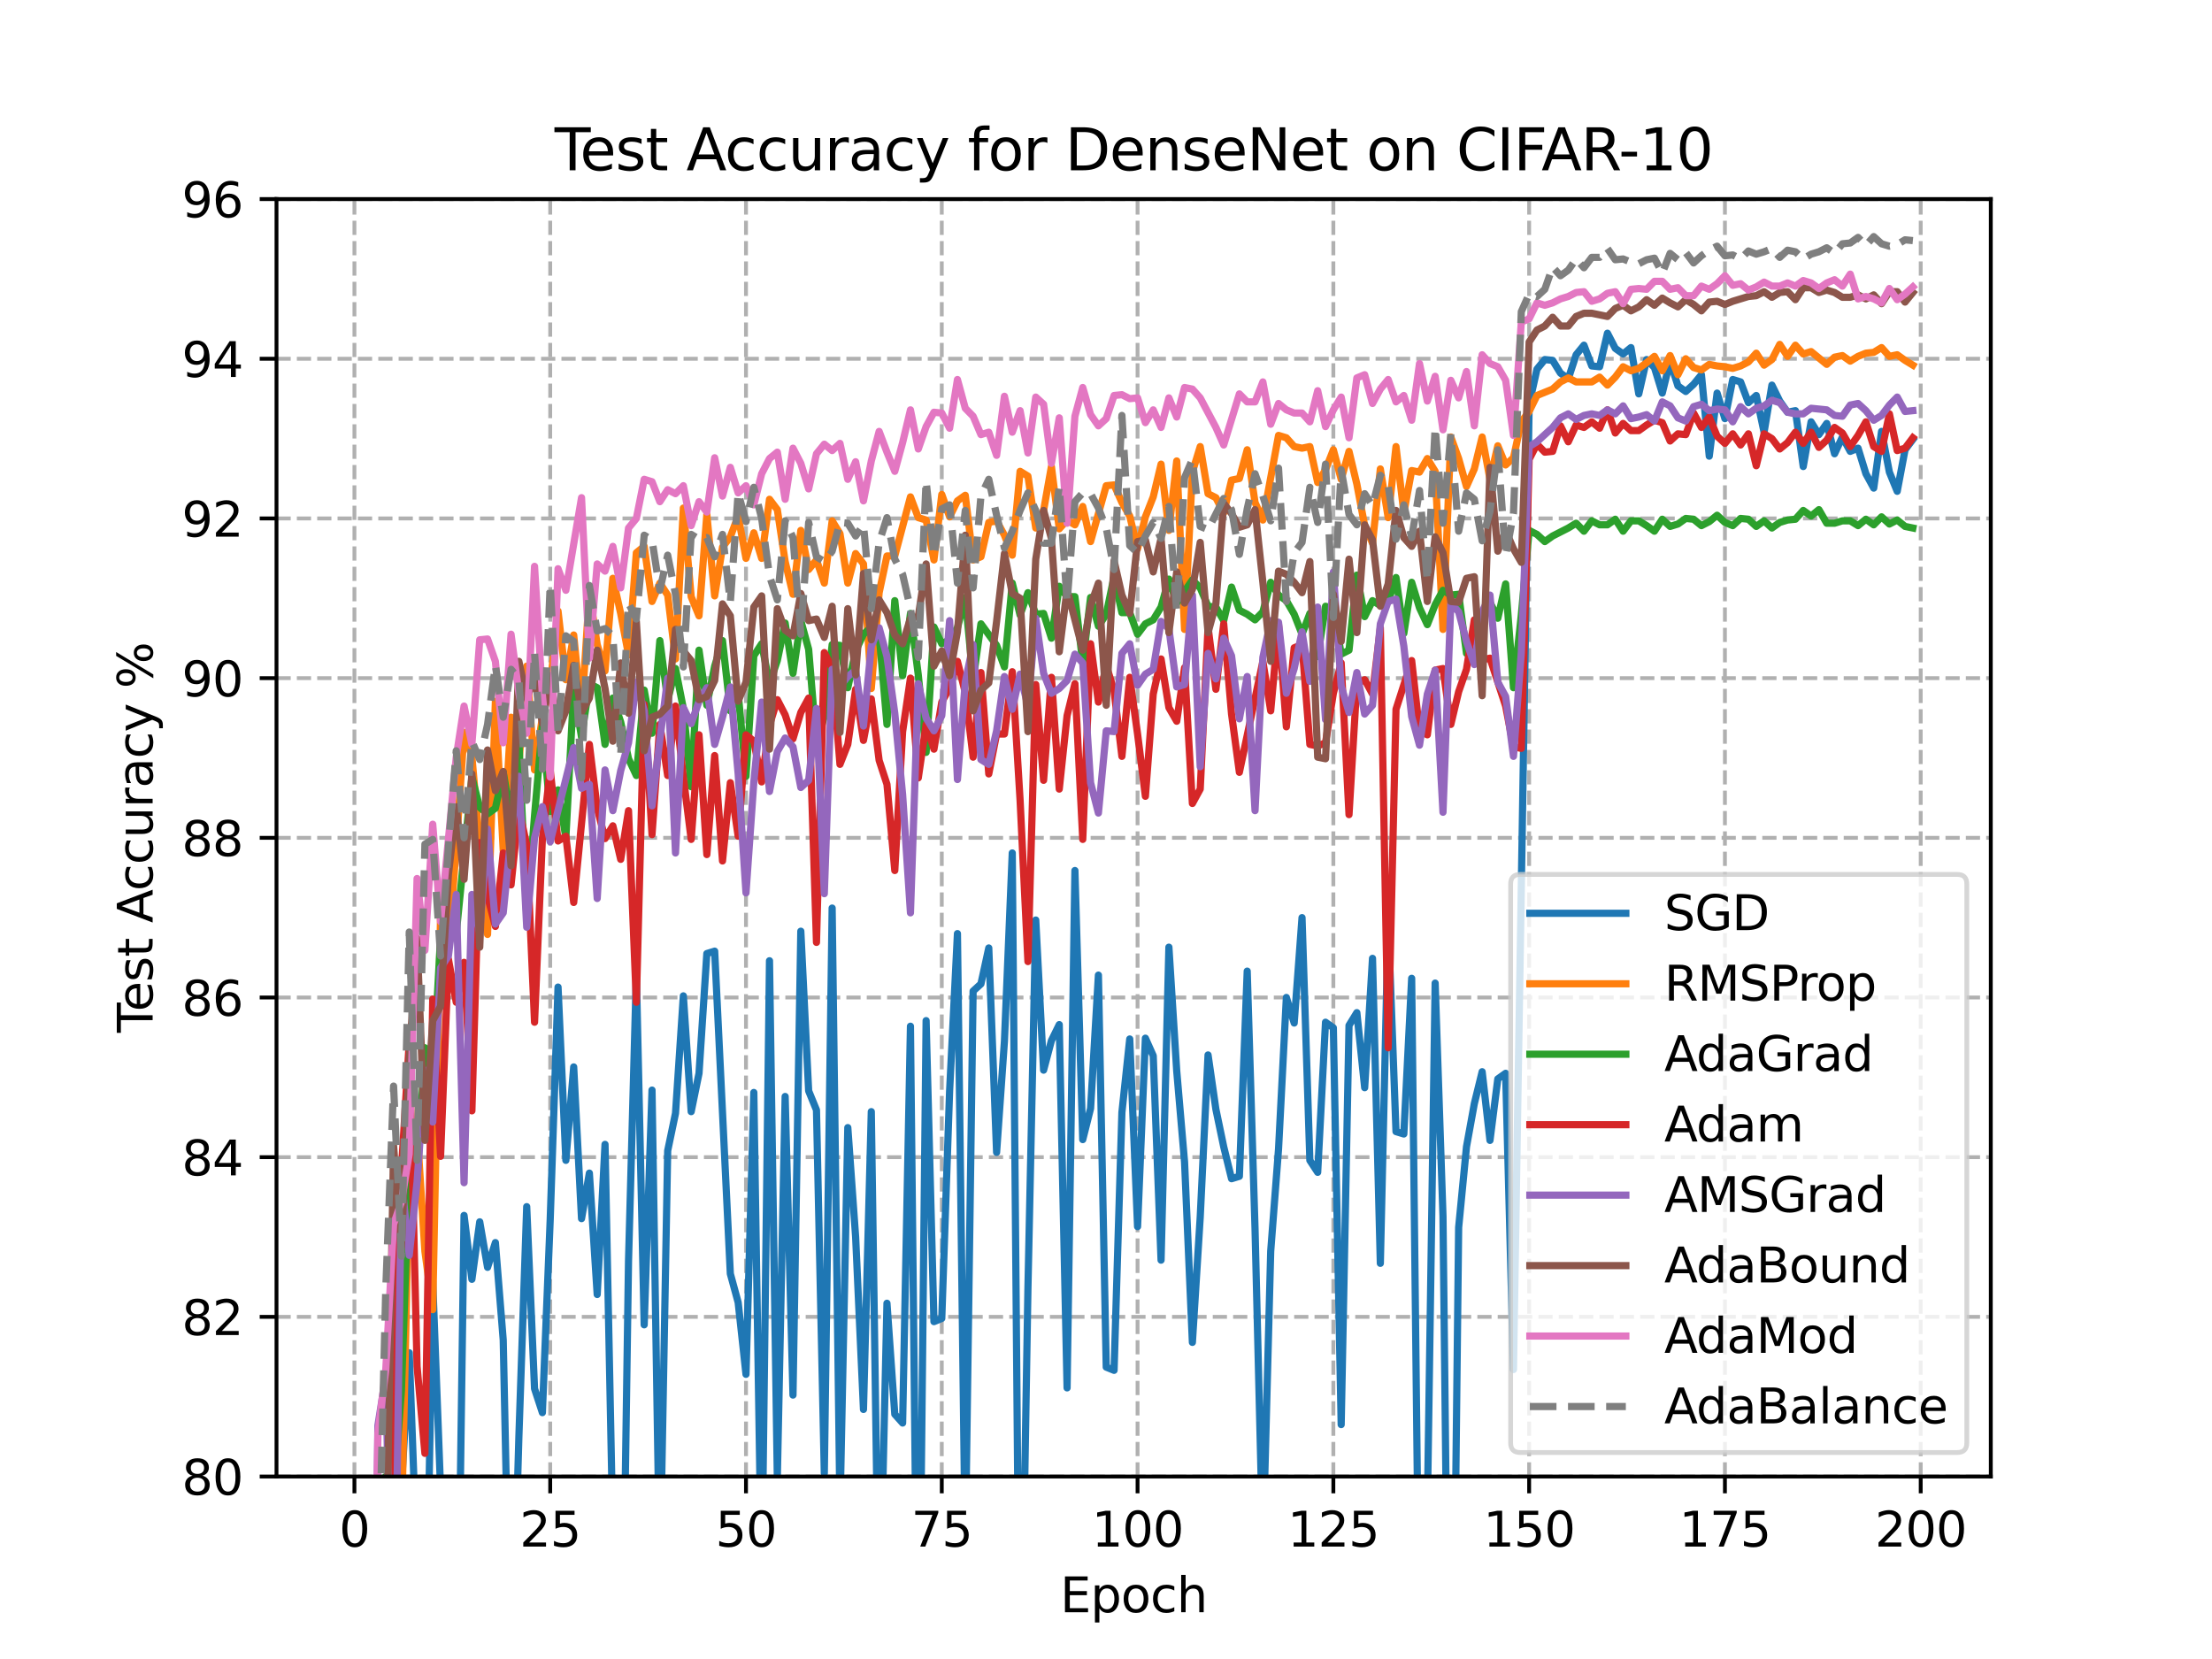 <?xml version="1.0" encoding="utf-8" standalone="no"?>
<!DOCTYPE svg PUBLIC "-//W3C//DTD SVG 1.1//EN"
  "http://www.w3.org/Graphics/SVG/1.1/DTD/svg11.dtd">
<svg xmlns:xlink="http://www.w3.org/1999/xlink" width="460.8pt" height="345.6pt" viewBox="0 0 460.8 345.6" xmlns="http://www.w3.org/2000/svg" version="1.1">
 <defs>
  <style type="text/css">*{stroke-linejoin: round; stroke-linecap: butt}</style>
 </defs>
 <g id="figure_1">
  <g id="patch_1">
   <path d="M 0 345.6 
L 460.8 345.6 
L 460.8 0 
L 0 0 
z
" style="fill: #ffffff"/>
  </g>
  <g id="axes_1">
   <g id="patch_2">
    <path d="M 57.6 307.584 
L 414.72 307.584 
L 414.72 41.472 
L 57.6 41.472 
z
" style="fill: #ffffff"/>
   </g>
   <g id="matplotlib.axis_1">
    <g id="xtick_1">
     <g id="line2d_1">
      <path d="M 73.833 307.584 
L 73.833 41.472 
" clip-path="url(#pd75c1a57c2)" style="fill: none; stroke-dasharray: 2.96,1.28; stroke-dashoffset: 0; stroke: #b0b0b0; stroke-width: 0.8"/>
     </g>
     <g id="line2d_2">
      <defs>
       <path id="m5df0929866" d="M 0 0 
L 0 3.5 
" style="stroke: #000000; stroke-width: 0.8"/>
      </defs>
      <g>
       <use xlink:href="#m5df0929866" x="73.833" y="307.584" style="stroke: #000000; stroke-width: 0.8"/>
      </g>
     </g>
     <g id="text_1">
      <!-- 0 -->
      <g transform="translate(70.651 322.182)scale(0.1 -0.1)">
       <defs>
        <path id="DejaVuSans-30" d="M 2034 4250 
Q 1547 4250 1301 3770 
Q 1056 3291 1056 2328 
Q 1056 1369 1301 889 
Q 1547 409 2034 409 
Q 2525 409 2770 889 
Q 3016 1369 3016 2328 
Q 3016 3291 2770 3770 
Q 2525 4250 2034 4250 
z
M 2034 4750 
Q 2819 4750 3233 4129 
Q 3647 3509 3647 2328 
Q 3647 1150 3233 529 
Q 2819 -91 2034 -91 
Q 1250 -91 836 529 
Q 422 1150 422 2328 
Q 422 3509 836 4129 
Q 1250 4750 2034 4750 
z
" transform="scale(0.016)"/>
       </defs>
       <use xlink:href="#DejaVuSans-30"/>
      </g>
     </g>
    </g>
    <g id="xtick_2">
     <g id="line2d_3">
      <path d="M 114.618 307.584 
L 114.618 41.472 
" clip-path="url(#pd75c1a57c2)" style="fill: none; stroke-dasharray: 2.96,1.28; stroke-dashoffset: 0; stroke: #b0b0b0; stroke-width: 0.8"/>
     </g>
     <g id="line2d_4">
      <g>
       <use xlink:href="#m5df0929866" x="114.618" y="307.584" style="stroke: #000000; stroke-width: 0.8"/>
      </g>
     </g>
     <g id="text_2">
      <!-- 25 -->
      <g transform="translate(108.256 322.182)scale(0.1 -0.1)">
       <defs>
        <path id="DejaVuSans-32" d="M 1228 531 
L 3431 531 
L 3431 0 
L 469 0 
L 469 531 
Q 828 903 1448 1529 
Q 2069 2156 2228 2338 
Q 2531 2678 2651 2914 
Q 2772 3150 2772 3378 
Q 2772 3750 2511 3984 
Q 2250 4219 1831 4219 
Q 1534 4219 1204 4116 
Q 875 4013 500 3803 
L 500 4441 
Q 881 4594 1212 4672 
Q 1544 4750 1819 4750 
Q 2544 4750 2975 4387 
Q 3406 4025 3406 3419 
Q 3406 3131 3298 2873 
Q 3191 2616 2906 2266 
Q 2828 2175 2409 1742 
Q 1991 1309 1228 531 
z
" transform="scale(0.016)"/>
        <path id="DejaVuSans-35" d="M 691 4666 
L 3169 4666 
L 3169 4134 
L 1269 4134 
L 1269 2991 
Q 1406 3038 1543 3061 
Q 1681 3084 1819 3084 
Q 2600 3084 3056 2656 
Q 3513 2228 3513 1497 
Q 3513 744 3044 326 
Q 2575 -91 1722 -91 
Q 1428 -91 1123 -41 
Q 819 9 494 109 
L 494 744 
Q 775 591 1075 516 
Q 1375 441 1709 441 
Q 2250 441 2565 725 
Q 2881 1009 2881 1497 
Q 2881 1984 2565 2268 
Q 2250 2553 1709 2553 
Q 1456 2553 1204 2497 
Q 953 2441 691 2322 
L 691 4666 
z
" transform="scale(0.016)"/>
       </defs>
       <use xlink:href="#DejaVuSans-32"/>
       <use xlink:href="#DejaVuSans-35" x="63.623"/>
      </g>
     </g>
    </g>
    <g id="xtick_3">
     <g id="line2d_5">
      <path d="M 155.404 307.584 
L 155.404 41.472 
" clip-path="url(#pd75c1a57c2)" style="fill: none; stroke-dasharray: 2.96,1.28; stroke-dashoffset: 0; stroke: #b0b0b0; stroke-width: 0.8"/>
     </g>
     <g id="line2d_6">
      <g>
       <use xlink:href="#m5df0929866" x="155.404" y="307.584" style="stroke: #000000; stroke-width: 0.8"/>
      </g>
     </g>
     <g id="text_3">
      <!-- 50 -->
      <g transform="translate(149.042 322.182)scale(0.1 -0.1)">
       <use xlink:href="#DejaVuSans-35"/>
       <use xlink:href="#DejaVuSans-30" x="63.623"/>
      </g>
     </g>
    </g>
    <g id="xtick_4">
     <g id="line2d_7">
      <path d="M 196.19 307.584 
L 196.19 41.472 
" clip-path="url(#pd75c1a57c2)" style="fill: none; stroke-dasharray: 2.96,1.28; stroke-dashoffset: 0; stroke: #b0b0b0; stroke-width: 0.8"/>
     </g>
     <g id="line2d_8">
      <g>
       <use xlink:href="#m5df0929866" x="196.19" y="307.584" style="stroke: #000000; stroke-width: 0.8"/>
      </g>
     </g>
     <g id="text_4">
      <!-- 75 -->
      <g transform="translate(189.827 322.182)scale(0.1 -0.1)">
       <defs>
        <path id="DejaVuSans-37" d="M 525 4666 
L 3525 4666 
L 3525 4397 
L 1831 0 
L 1172 0 
L 2766 4134 
L 525 4134 
L 525 4666 
z
" transform="scale(0.016)"/>
       </defs>
       <use xlink:href="#DejaVuSans-37"/>
       <use xlink:href="#DejaVuSans-35" x="63.623"/>
      </g>
     </g>
    </g>
    <g id="xtick_5">
     <g id="line2d_9">
      <path d="M 236.976 307.584 
L 236.976 41.472 
" clip-path="url(#pd75c1a57c2)" style="fill: none; stroke-dasharray: 2.96,1.28; stroke-dashoffset: 0; stroke: #b0b0b0; stroke-width: 0.8"/>
     </g>
     <g id="line2d_10">
      <g>
       <use xlink:href="#m5df0929866" x="236.976" y="307.584" style="stroke: #000000; stroke-width: 0.8"/>
      </g>
     </g>
     <g id="text_5">
      <!-- 100 -->
      <g transform="translate(227.432 322.182)scale(0.1 -0.1)">
       <defs>
        <path id="DejaVuSans-31" d="M 794 531 
L 1825 531 
L 1825 4091 
L 703 3866 
L 703 4441 
L 1819 4666 
L 2450 4666 
L 2450 531 
L 3481 531 
L 3481 0 
L 794 0 
L 794 531 
z
" transform="scale(0.016)"/>
       </defs>
       <use xlink:href="#DejaVuSans-31"/>
       <use xlink:href="#DejaVuSans-30" x="63.623"/>
       <use xlink:href="#DejaVuSans-30" x="127.246"/>
      </g>
     </g>
    </g>
    <g id="xtick_6">
     <g id="line2d_11">
      <path d="M 277.761 307.584 
L 277.761 41.472 
" clip-path="url(#pd75c1a57c2)" style="fill: none; stroke-dasharray: 2.96,1.28; stroke-dashoffset: 0; stroke: #b0b0b0; stroke-width: 0.8"/>
     </g>
     <g id="line2d_12">
      <g>
       <use xlink:href="#m5df0929866" x="277.761" y="307.584" style="stroke: #000000; stroke-width: 0.8"/>
      </g>
     </g>
     <g id="text_6">
      <!-- 125 -->
      <g transform="translate(268.218 322.182)scale(0.1 -0.1)">
       <use xlink:href="#DejaVuSans-31"/>
       <use xlink:href="#DejaVuSans-32" x="63.623"/>
       <use xlink:href="#DejaVuSans-35" x="127.246"/>
      </g>
     </g>
    </g>
    <g id="xtick_7">
     <g id="line2d_13">
      <path d="M 318.547 307.584 
L 318.547 41.472 
" clip-path="url(#pd75c1a57c2)" style="fill: none; stroke-dasharray: 2.96,1.28; stroke-dashoffset: 0; stroke: #b0b0b0; stroke-width: 0.8"/>
     </g>
     <g id="line2d_14">
      <g>
       <use xlink:href="#m5df0929866" x="318.547" y="307.584" style="stroke: #000000; stroke-width: 0.8"/>
      </g>
     </g>
     <g id="text_7">
      <!-- 150 -->
      <g transform="translate(309.003 322.182)scale(0.1 -0.1)">
       <use xlink:href="#DejaVuSans-31"/>
       <use xlink:href="#DejaVuSans-35" x="63.623"/>
       <use xlink:href="#DejaVuSans-30" x="127.246"/>
      </g>
     </g>
    </g>
    <g id="xtick_8">
     <g id="line2d_15">
      <path d="M 359.333 307.584 
L 359.333 41.472 
" clip-path="url(#pd75c1a57c2)" style="fill: none; stroke-dasharray: 2.96,1.28; stroke-dashoffset: 0; stroke: #b0b0b0; stroke-width: 0.8"/>
     </g>
     <g id="line2d_16">
      <g>
       <use xlink:href="#m5df0929866" x="359.333" y="307.584" style="stroke: #000000; stroke-width: 0.8"/>
      </g>
     </g>
     <g id="text_8">
      <!-- 175 -->
      <g transform="translate(349.789 322.182)scale(0.1 -0.1)">
       <use xlink:href="#DejaVuSans-31"/>
       <use xlink:href="#DejaVuSans-37" x="63.623"/>
       <use xlink:href="#DejaVuSans-35" x="127.246"/>
      </g>
     </g>
    </g>
    <g id="xtick_9">
     <g id="line2d_17">
      <path d="M 400.119 307.584 
L 400.119 41.472 
" clip-path="url(#pd75c1a57c2)" style="fill: none; stroke-dasharray: 2.96,1.28; stroke-dashoffset: 0; stroke: #b0b0b0; stroke-width: 0.8"/>
     </g>
     <g id="line2d_18">
      <g>
       <use xlink:href="#m5df0929866" x="400.119" y="307.584" style="stroke: #000000; stroke-width: 0.8"/>
      </g>
     </g>
     <g id="text_9">
      <!-- 200 -->
      <g transform="translate(390.575 322.182)scale(0.1 -0.1)">
       <use xlink:href="#DejaVuSans-32"/>
       <use xlink:href="#DejaVuSans-30" x="63.623"/>
       <use xlink:href="#DejaVuSans-30" x="127.246"/>
      </g>
     </g>
    </g>
    <g id="text_10">
     <!-- Epoch -->
     <g transform="translate(220.849 335.861)scale(0.1 -0.1)">
      <defs>
       <path id="DejaVuSans-45" d="M 628 4666 
L 3578 4666 
L 3578 4134 
L 1259 4134 
L 1259 2753 
L 3481 2753 
L 3481 2222 
L 1259 2222 
L 1259 531 
L 3634 531 
L 3634 0 
L 628 0 
L 628 4666 
z
" transform="scale(0.016)"/>
       <path id="DejaVuSans-70" d="M 1159 525 
L 1159 -1331 
L 581 -1331 
L 581 3500 
L 1159 3500 
L 1159 2969 
Q 1341 3281 1617 3432 
Q 1894 3584 2278 3584 
Q 2916 3584 3314 3078 
Q 3713 2572 3713 1747 
Q 3713 922 3314 415 
Q 2916 -91 2278 -91 
Q 1894 -91 1617 61 
Q 1341 213 1159 525 
z
M 3116 1747 
Q 3116 2381 2855 2742 
Q 2594 3103 2138 3103 
Q 1681 3103 1420 2742 
Q 1159 2381 1159 1747 
Q 1159 1113 1420 752 
Q 1681 391 2138 391 
Q 2594 391 2855 752 
Q 3116 1113 3116 1747 
z
" transform="scale(0.016)"/>
       <path id="DejaVuSans-6f" d="M 1959 3097 
Q 1497 3097 1228 2736 
Q 959 2375 959 1747 
Q 959 1119 1226 758 
Q 1494 397 1959 397 
Q 2419 397 2687 759 
Q 2956 1122 2956 1747 
Q 2956 2369 2687 2733 
Q 2419 3097 1959 3097 
z
M 1959 3584 
Q 2709 3584 3137 3096 
Q 3566 2609 3566 1747 
Q 3566 888 3137 398 
Q 2709 -91 1959 -91 
Q 1206 -91 779 398 
Q 353 888 353 1747 
Q 353 2609 779 3096 
Q 1206 3584 1959 3584 
z
" transform="scale(0.016)"/>
       <path id="DejaVuSans-63" d="M 3122 3366 
L 3122 2828 
Q 2878 2963 2633 3030 
Q 2388 3097 2138 3097 
Q 1578 3097 1268 2742 
Q 959 2388 959 1747 
Q 959 1106 1268 751 
Q 1578 397 2138 397 
Q 2388 397 2633 464 
Q 2878 531 3122 666 
L 3122 134 
Q 2881 22 2623 -34 
Q 2366 -91 2075 -91 
Q 1284 -91 818 406 
Q 353 903 353 1747 
Q 353 2603 823 3093 
Q 1294 3584 2113 3584 
Q 2378 3584 2631 3529 
Q 2884 3475 3122 3366 
z
" transform="scale(0.016)"/>
       <path id="DejaVuSans-68" d="M 3513 2113 
L 3513 0 
L 2938 0 
L 2938 2094 
Q 2938 2591 2744 2837 
Q 2550 3084 2163 3084 
Q 1697 3084 1428 2787 
Q 1159 2491 1159 1978 
L 1159 0 
L 581 0 
L 581 4863 
L 1159 4863 
L 1159 2956 
Q 1366 3272 1645 3428 
Q 1925 3584 2291 3584 
Q 2894 3584 3203 3211 
Q 3513 2838 3513 2113 
z
" transform="scale(0.016)"/>
      </defs>
      <use xlink:href="#DejaVuSans-45"/>
      <use xlink:href="#DejaVuSans-70" x="63.184"/>
      <use xlink:href="#DejaVuSans-6f" x="126.66"/>
      <use xlink:href="#DejaVuSans-63" x="187.842"/>
      <use xlink:href="#DejaVuSans-68" x="242.822"/>
     </g>
    </g>
   </g>
   <g id="matplotlib.axis_2">
    <g id="ytick_1">
     <g id="line2d_19">
      <path d="M 57.6 307.584 
L 414.72 307.584 
" clip-path="url(#pd75c1a57c2)" style="fill: none; stroke-dasharray: 2.96,1.28; stroke-dashoffset: 0; stroke: #b0b0b0; stroke-width: 0.8"/>
     </g>
     <g id="line2d_20">
      <defs>
       <path id="m9447f41b6e" d="M 0 0 
L -3.5 0 
" style="stroke: #000000; stroke-width: 0.8"/>
      </defs>
      <g>
       <use xlink:href="#m9447f41b6e" x="57.6" y="307.584" style="stroke: #000000; stroke-width: 0.8"/>
      </g>
     </g>
     <g id="text_11">
      <!-- 80 -->
      <g transform="translate(37.875 311.383)scale(0.1 -0.1)">
       <defs>
        <path id="DejaVuSans-38" d="M 2034 2216 
Q 1584 2216 1326 1975 
Q 1069 1734 1069 1313 
Q 1069 891 1326 650 
Q 1584 409 2034 409 
Q 2484 409 2743 651 
Q 3003 894 3003 1313 
Q 3003 1734 2745 1975 
Q 2488 2216 2034 2216 
z
M 1403 2484 
Q 997 2584 770 2862 
Q 544 3141 544 3541 
Q 544 4100 942 4425 
Q 1341 4750 2034 4750 
Q 2731 4750 3128 4425 
Q 3525 4100 3525 3541 
Q 3525 3141 3298 2862 
Q 3072 2584 2669 2484 
Q 3125 2378 3379 2068 
Q 3634 1759 3634 1313 
Q 3634 634 3220 271 
Q 2806 -91 2034 -91 
Q 1263 -91 848 271 
Q 434 634 434 1313 
Q 434 1759 690 2068 
Q 947 2378 1403 2484 
z
M 1172 3481 
Q 1172 3119 1398 2916 
Q 1625 2713 2034 2713 
Q 2441 2713 2670 2916 
Q 2900 3119 2900 3481 
Q 2900 3844 2670 4047 
Q 2441 4250 2034 4250 
Q 1625 4250 1398 4047 
Q 1172 3844 1172 3481 
z
" transform="scale(0.016)"/>
       </defs>
       <use xlink:href="#DejaVuSans-38"/>
       <use xlink:href="#DejaVuSans-30" x="63.623"/>
      </g>
     </g>
    </g>
    <g id="ytick_2">
     <g id="line2d_21">
      <path d="M 57.6 274.32 
L 414.72 274.32 
" clip-path="url(#pd75c1a57c2)" style="fill: none; stroke-dasharray: 2.96,1.28; stroke-dashoffset: 0; stroke: #b0b0b0; stroke-width: 0.8"/>
     </g>
     <g id="line2d_22">
      <g>
       <use xlink:href="#m9447f41b6e" x="57.6" y="274.32" style="stroke: #000000; stroke-width: 0.8"/>
      </g>
     </g>
     <g id="text_12">
      <!-- 82 -->
      <g transform="translate(37.875 278.119)scale(0.1 -0.1)">
       <use xlink:href="#DejaVuSans-38"/>
       <use xlink:href="#DejaVuSans-32" x="63.623"/>
      </g>
     </g>
    </g>
    <g id="ytick_3">
     <g id="line2d_23">
      <path d="M 57.6 241.056 
L 414.72 241.056 
" clip-path="url(#pd75c1a57c2)" style="fill: none; stroke-dasharray: 2.96,1.28; stroke-dashoffset: 0; stroke: #b0b0b0; stroke-width: 0.8"/>
     </g>
     <g id="line2d_24">
      <g>
       <use xlink:href="#m9447f41b6e" x="57.6" y="241.056" style="stroke: #000000; stroke-width: 0.8"/>
      </g>
     </g>
     <g id="text_13">
      <!-- 84 -->
      <g transform="translate(37.875 244.855)scale(0.1 -0.1)">
       <defs>
        <path id="DejaVuSans-34" d="M 2419 4116 
L 825 1625 
L 2419 1625 
L 2419 4116 
z
M 2253 4666 
L 3047 4666 
L 3047 1625 
L 3713 1625 
L 3713 1100 
L 3047 1100 
L 3047 0 
L 2419 0 
L 2419 1100 
L 313 1100 
L 313 1709 
L 2253 4666 
z
" transform="scale(0.016)"/>
       </defs>
       <use xlink:href="#DejaVuSans-38"/>
       <use xlink:href="#DejaVuSans-34" x="63.623"/>
      </g>
     </g>
    </g>
    <g id="ytick_4">
     <g id="line2d_25">
      <path d="M 57.6 207.792 
L 414.72 207.792 
" clip-path="url(#pd75c1a57c2)" style="fill: none; stroke-dasharray: 2.96,1.28; stroke-dashoffset: 0; stroke: #b0b0b0; stroke-width: 0.8"/>
     </g>
     <g id="line2d_26">
      <g>
       <use xlink:href="#m9447f41b6e" x="57.6" y="207.792" style="stroke: #000000; stroke-width: 0.8"/>
      </g>
     </g>
     <g id="text_14">
      <!-- 86 -->
      <g transform="translate(37.875 211.591)scale(0.1 -0.1)">
       <defs>
        <path id="DejaVuSans-36" d="M 2113 2584 
Q 1688 2584 1439 2293 
Q 1191 2003 1191 1497 
Q 1191 994 1439 701 
Q 1688 409 2113 409 
Q 2538 409 2786 701 
Q 3034 994 3034 1497 
Q 3034 2003 2786 2293 
Q 2538 2584 2113 2584 
z
M 3366 4563 
L 3366 3988 
Q 3128 4100 2886 4159 
Q 2644 4219 2406 4219 
Q 1781 4219 1451 3797 
Q 1122 3375 1075 2522 
Q 1259 2794 1537 2939 
Q 1816 3084 2150 3084 
Q 2853 3084 3261 2657 
Q 3669 2231 3669 1497 
Q 3669 778 3244 343 
Q 2819 -91 2113 -91 
Q 1303 -91 875 529 
Q 447 1150 447 2328 
Q 447 3434 972 4092 
Q 1497 4750 2381 4750 
Q 2619 4750 2861 4703 
Q 3103 4656 3366 4563 
z
" transform="scale(0.016)"/>
       </defs>
       <use xlink:href="#DejaVuSans-38"/>
       <use xlink:href="#DejaVuSans-36" x="63.623"/>
      </g>
     </g>
    </g>
    <g id="ytick_5">
     <g id="line2d_27">
      <path d="M 57.6 174.528 
L 414.72 174.528 
" clip-path="url(#pd75c1a57c2)" style="fill: none; stroke-dasharray: 2.96,1.28; stroke-dashoffset: 0; stroke: #b0b0b0; stroke-width: 0.8"/>
     </g>
     <g id="line2d_28">
      <g>
       <use xlink:href="#m9447f41b6e" x="57.6" y="174.528" style="stroke: #000000; stroke-width: 0.8"/>
      </g>
     </g>
     <g id="text_15">
      <!-- 88 -->
      <g transform="translate(37.875 178.327)scale(0.1 -0.1)">
       <use xlink:href="#DejaVuSans-38"/>
       <use xlink:href="#DejaVuSans-38" x="63.623"/>
      </g>
     </g>
    </g>
    <g id="ytick_6">
     <g id="line2d_29">
      <path d="M 57.6 141.264 
L 414.72 141.264 
" clip-path="url(#pd75c1a57c2)" style="fill: none; stroke-dasharray: 2.96,1.28; stroke-dashoffset: 0; stroke: #b0b0b0; stroke-width: 0.8"/>
     </g>
     <g id="line2d_30">
      <g>
       <use xlink:href="#m9447f41b6e" x="57.6" y="141.264" style="stroke: #000000; stroke-width: 0.8"/>
      </g>
     </g>
     <g id="text_16">
      <!-- 90 -->
      <g transform="translate(37.875 145.063)scale(0.1 -0.1)">
       <defs>
        <path id="DejaVuSans-39" d="M 703 97 
L 703 672 
Q 941 559 1184 500 
Q 1428 441 1663 441 
Q 2288 441 2617 861 
Q 2947 1281 2994 2138 
Q 2813 1869 2534 1725 
Q 2256 1581 1919 1581 
Q 1219 1581 811 2004 
Q 403 2428 403 3163 
Q 403 3881 828 4315 
Q 1253 4750 1959 4750 
Q 2769 4750 3195 4129 
Q 3622 3509 3622 2328 
Q 3622 1225 3098 567 
Q 2575 -91 1691 -91 
Q 1453 -91 1209 -44 
Q 966 3 703 97 
z
M 1959 2075 
Q 2384 2075 2632 2365 
Q 2881 2656 2881 3163 
Q 2881 3666 2632 3958 
Q 2384 4250 1959 4250 
Q 1534 4250 1286 3958 
Q 1038 3666 1038 3163 
Q 1038 2656 1286 2365 
Q 1534 2075 1959 2075 
z
" transform="scale(0.016)"/>
       </defs>
       <use xlink:href="#DejaVuSans-39"/>
       <use xlink:href="#DejaVuSans-30" x="63.623"/>
      </g>
     </g>
    </g>
    <g id="ytick_7">
     <g id="line2d_31">
      <path d="M 57.6 108 
L 414.72 108 
" clip-path="url(#pd75c1a57c2)" style="fill: none; stroke-dasharray: 2.96,1.28; stroke-dashoffset: 0; stroke: #b0b0b0; stroke-width: 0.8"/>
     </g>
     <g id="line2d_32">
      <g>
       <use xlink:href="#m9447f41b6e" x="57.6" y="108" style="stroke: #000000; stroke-width: 0.8"/>
      </g>
     </g>
     <g id="text_17">
      <!-- 92 -->
      <g transform="translate(37.875 111.799)scale(0.1 -0.1)">
       <use xlink:href="#DejaVuSans-39"/>
       <use xlink:href="#DejaVuSans-32" x="63.623"/>
      </g>
     </g>
    </g>
    <g id="ytick_8">
     <g id="line2d_33">
      <path d="M 57.6 74.736 
L 414.72 74.736 
" clip-path="url(#pd75c1a57c2)" style="fill: none; stroke-dasharray: 2.96,1.28; stroke-dashoffset: 0; stroke: #b0b0b0; stroke-width: 0.8"/>
     </g>
     <g id="line2d_34">
      <g>
       <use xlink:href="#m9447f41b6e" x="57.6" y="74.736" style="stroke: #000000; stroke-width: 0.8"/>
      </g>
     </g>
     <g id="text_18">
      <!-- 94 -->
      <g transform="translate(37.875 78.535)scale(0.1 -0.1)">
       <use xlink:href="#DejaVuSans-39"/>
       <use xlink:href="#DejaVuSans-34" x="63.623"/>
      </g>
     </g>
    </g>
    <g id="ytick_9">
     <g id="line2d_35">
      <path d="M 57.6 41.472 
L 414.72 41.472 
" clip-path="url(#pd75c1a57c2)" style="fill: none; stroke-dasharray: 2.96,1.28; stroke-dashoffset: 0; stroke: #b0b0b0; stroke-width: 0.8"/>
     </g>
     <g id="line2d_36">
      <g>
       <use xlink:href="#m9447f41b6e" x="57.6" y="41.472" style="stroke: #000000; stroke-width: 0.8"/>
      </g>
     </g>
     <g id="text_19">
      <!-- 96 -->
      <g transform="translate(37.875 45.271)scale(0.1 -0.1)">
       <use xlink:href="#DejaVuSans-39"/>
       <use xlink:href="#DejaVuSans-36" x="63.623"/>
      </g>
     </g>
    </g>
    <g id="text_20">
     <!-- Test Accuracy % -->
     <g transform="translate(31.795 215.13)rotate(-90)scale(0.1 -0.1)">
      <defs>
       <path id="DejaVuSans-54" d="M -19 4666 
L 3928 4666 
L 3928 4134 
L 2272 4134 
L 2272 0 
L 1638 0 
L 1638 4134 
L -19 4134 
L -19 4666 
z
" transform="scale(0.016)"/>
       <path id="DejaVuSans-65" d="M 3597 1894 
L 3597 1613 
L 953 1613 
Q 991 1019 1311 708 
Q 1631 397 2203 397 
Q 2534 397 2845 478 
Q 3156 559 3463 722 
L 3463 178 
Q 3153 47 2828 -22 
Q 2503 -91 2169 -91 
Q 1331 -91 842 396 
Q 353 884 353 1716 
Q 353 2575 817 3079 
Q 1281 3584 2069 3584 
Q 2775 3584 3186 3129 
Q 3597 2675 3597 1894 
z
M 3022 2063 
Q 3016 2534 2758 2815 
Q 2500 3097 2075 3097 
Q 1594 3097 1305 2825 
Q 1016 2553 972 2059 
L 3022 2063 
z
" transform="scale(0.016)"/>
       <path id="DejaVuSans-73" d="M 2834 3397 
L 2834 2853 
Q 2591 2978 2328 3040 
Q 2066 3103 1784 3103 
Q 1356 3103 1142 2972 
Q 928 2841 928 2578 
Q 928 2378 1081 2264 
Q 1234 2150 1697 2047 
L 1894 2003 
Q 2506 1872 2764 1633 
Q 3022 1394 3022 966 
Q 3022 478 2636 193 
Q 2250 -91 1575 -91 
Q 1294 -91 989 -36 
Q 684 19 347 128 
L 347 722 
Q 666 556 975 473 
Q 1284 391 1588 391 
Q 1994 391 2212 530 
Q 2431 669 2431 922 
Q 2431 1156 2273 1281 
Q 2116 1406 1581 1522 
L 1381 1569 
Q 847 1681 609 1914 
Q 372 2147 372 2553 
Q 372 3047 722 3315 
Q 1072 3584 1716 3584 
Q 2034 3584 2315 3537 
Q 2597 3491 2834 3397 
z
" transform="scale(0.016)"/>
       <path id="DejaVuSans-74" d="M 1172 4494 
L 1172 3500 
L 2356 3500 
L 2356 3053 
L 1172 3053 
L 1172 1153 
Q 1172 725 1289 603 
Q 1406 481 1766 481 
L 2356 481 
L 2356 0 
L 1766 0 
Q 1100 0 847 248 
Q 594 497 594 1153 
L 594 3053 
L 172 3053 
L 172 3500 
L 594 3500 
L 594 4494 
L 1172 4494 
z
" transform="scale(0.016)"/>
       <path id="DejaVuSans-20" transform="scale(0.016)"/>
       <path id="DejaVuSans-41" d="M 2188 4044 
L 1331 1722 
L 3047 1722 
L 2188 4044 
z
M 1831 4666 
L 2547 4666 
L 4325 0 
L 3669 0 
L 3244 1197 
L 1141 1197 
L 716 0 
L 50 0 
L 1831 4666 
z
" transform="scale(0.016)"/>
       <path id="DejaVuSans-75" d="M 544 1381 
L 544 3500 
L 1119 3500 
L 1119 1403 
Q 1119 906 1312 657 
Q 1506 409 1894 409 
Q 2359 409 2629 706 
Q 2900 1003 2900 1516 
L 2900 3500 
L 3475 3500 
L 3475 0 
L 2900 0 
L 2900 538 
Q 2691 219 2414 64 
Q 2138 -91 1772 -91 
Q 1169 -91 856 284 
Q 544 659 544 1381 
z
M 1991 3584 
L 1991 3584 
z
" transform="scale(0.016)"/>
       <path id="DejaVuSans-72" d="M 2631 2963 
Q 2534 3019 2420 3045 
Q 2306 3072 2169 3072 
Q 1681 3072 1420 2755 
Q 1159 2438 1159 1844 
L 1159 0 
L 581 0 
L 581 3500 
L 1159 3500 
L 1159 2956 
Q 1341 3275 1631 3429 
Q 1922 3584 2338 3584 
Q 2397 3584 2469 3576 
Q 2541 3569 2628 3553 
L 2631 2963 
z
" transform="scale(0.016)"/>
       <path id="DejaVuSans-61" d="M 2194 1759 
Q 1497 1759 1228 1600 
Q 959 1441 959 1056 
Q 959 750 1161 570 
Q 1363 391 1709 391 
Q 2188 391 2477 730 
Q 2766 1069 2766 1631 
L 2766 1759 
L 2194 1759 
z
M 3341 1997 
L 3341 0 
L 2766 0 
L 2766 531 
Q 2569 213 2275 61 
Q 1981 -91 1556 -91 
Q 1019 -91 701 211 
Q 384 513 384 1019 
Q 384 1609 779 1909 
Q 1175 2209 1959 2209 
L 2766 2209 
L 2766 2266 
Q 2766 2663 2505 2880 
Q 2244 3097 1772 3097 
Q 1472 3097 1187 3025 
Q 903 2953 641 2809 
L 641 3341 
Q 956 3463 1253 3523 
Q 1550 3584 1831 3584 
Q 2591 3584 2966 3190 
Q 3341 2797 3341 1997 
z
" transform="scale(0.016)"/>
       <path id="DejaVuSans-79" d="M 2059 -325 
Q 1816 -950 1584 -1140 
Q 1353 -1331 966 -1331 
L 506 -1331 
L 506 -850 
L 844 -850 
Q 1081 -850 1212 -737 
Q 1344 -625 1503 -206 
L 1606 56 
L 191 3500 
L 800 3500 
L 1894 763 
L 2988 3500 
L 3597 3500 
L 2059 -325 
z
" transform="scale(0.016)"/>
       <path id="DejaVuSans-25" d="M 4653 2053 
Q 4381 2053 4226 1822 
Q 4072 1591 4072 1178 
Q 4072 772 4226 539 
Q 4381 306 4653 306 
Q 4919 306 5073 539 
Q 5228 772 5228 1178 
Q 5228 1588 5073 1820 
Q 4919 2053 4653 2053 
z
M 4653 2450 
Q 5147 2450 5437 2106 
Q 5728 1763 5728 1178 
Q 5728 594 5436 251 
Q 5144 -91 4653 -91 
Q 4153 -91 3862 251 
Q 3572 594 3572 1178 
Q 3572 1766 3864 2108 
Q 4156 2450 4653 2450 
z
M 1428 4353 
Q 1159 4353 1004 4120 
Q 850 3888 850 3481 
Q 850 3069 1003 2837 
Q 1156 2606 1428 2606 
Q 1700 2606 1854 2837 
Q 2009 3069 2009 3481 
Q 2009 3884 1853 4118 
Q 1697 4353 1428 4353 
z
M 4250 4750 
L 4750 4750 
L 1831 -91 
L 1331 -91 
L 4250 4750 
z
M 1428 4750 
Q 1922 4750 2215 4408 
Q 2509 4066 2509 3481 
Q 2509 2891 2217 2550 
Q 1925 2209 1428 2209 
Q 931 2209 642 2551 
Q 353 2894 353 3481 
Q 353 4063 643 4406 
Q 934 4750 1428 4750 
z
" transform="scale(0.016)"/>
      </defs>
      <use xlink:href="#DejaVuSans-54"/>
      <use xlink:href="#DejaVuSans-65" x="44.084"/>
      <use xlink:href="#DejaVuSans-73" x="105.607"/>
      <use xlink:href="#DejaVuSans-74" x="157.707"/>
      <use xlink:href="#DejaVuSans-20" x="196.916"/>
      <use xlink:href="#DejaVuSans-41" x="228.703"/>
      <use xlink:href="#DejaVuSans-63" x="295.361"/>
      <use xlink:href="#DejaVuSans-63" x="350.342"/>
      <use xlink:href="#DejaVuSans-75" x="405.322"/>
      <use xlink:href="#DejaVuSans-72" x="468.701"/>
      <use xlink:href="#DejaVuSans-61" x="509.814"/>
      <use xlink:href="#DejaVuSans-63" x="571.094"/>
      <use xlink:href="#DejaVuSans-79" x="626.074"/>
      <use xlink:href="#DejaVuSans-20" x="685.254"/>
      <use xlink:href="#DejaVuSans-25" x="717.041"/>
     </g>
    </g>
   </g>
   <g id="line2d_37">
    <path d="M 83.18 346.6 
L 83.621 309.912 
L 85.253 281.804 
L 86.884 326.046 
L 87.957 346.6 
M 88.709 346.6 
L 90.147 267.002 
L 91.778 310.245 
L 93.41 328.374 
L 94.106 346.6 
M 95.381 346.6 
L 96.673 253.197 
L 98.304 266.503 
L 99.936 254.528 
L 101.567 264.008 
L 103.198 258.852 
L 104.83 279.143 
L 106.259 346.6 
M 106.735 346.6 
L 108.093 299.268 
L 109.724 251.368 
L 111.356 289.289 
L 112.987 294.278 
L 114.618 254.029 
L 116.25 205.63 
L 117.881 241.721 
L 119.513 222.262 
L 121.144 253.863 
L 122.776 244.382 
L 124.407 269.663 
L 126.038 238.395 
L 127.67 319.393 
L 128.491 346.6 
M 129.697 346.6 
L 130.933 262.678 
L 132.564 202.802 
L 134.196 275.983 
L 135.827 227.085 
L 137.458 329.372 
L 139.09 239.725 
L 140.721 231.908 
L 142.353 207.459 
L 143.984 231.576 
L 145.616 223.592 
L 147.247 198.644 
L 148.879 198.145 
L 152.141 265.339 
L 153.773 271.326 
L 155.404 286.295 
L 157.036 227.584 
L 158.667 331.368 
L 160.299 200.141 
L 161.93 307.917 
L 163.561 228.416 
L 165.193 290.619 
L 166.824 193.987 
L 168.456 227.251 
L 170.087 231.243 
L 171.719 306.919 
L 173.35 189.164 
L 174.981 314.902 
L 176.613 234.902 
L 178.244 257.688 
L 179.876 293.613 
L 181.507 231.576 
L 183.139 343.343 
L 184.77 271.493 
L 186.401 294.611 
L 188.033 296.441 
L 189.664 213.78 
L 191.08 346.6 
M 191.509 346.6 
L 192.927 212.615 
L 194.559 275.318 
L 196.19 274.653 
L 197.821 227.251 
L 199.453 194.486 
L 201.084 323.218 
L 202.716 206.461 
L 204.347 204.965 
L 205.979 197.48 
L 207.61 240.058 
L 209.241 216.94 
L 210.873 177.688 
L 212.336 346.6 
M 212.828 346.6 
L 214.136 268.499 
L 215.767 191.659 
L 217.399 222.927 
L 219.03 216.773 
L 220.661 213.447 
L 222.293 289.122 
L 223.924 181.347 
L 225.556 237.397 
L 227.187 230.91 
L 228.819 203.135 
L 230.45 284.798 
L 232.081 285.463 
L 233.713 231.742 
L 235.344 216.441 
L 236.976 255.526 
L 238.607 216.274 
L 240.239 219.933 
L 241.87 262.511 
L 243.501 197.314 
L 245.133 223.093 
L 246.764 242.054 
L 248.396 279.642 
L 250.027 253.53 
L 251.659 219.767 
L 253.29 231.077 
L 254.921 238.894 
L 256.553 245.547 
L 258.184 245.048 
L 259.816 202.303 
L 261.447 256.025 
L 263.079 322.719 
L 264.71 260.682 
L 266.341 239.393 
L 267.973 207.792 
L 269.604 213.114 
L 271.236 191.16 
L 272.867 241.721 
L 274.499 244.216 
L 276.13 212.948 
L 277.761 214.112 
L 279.393 296.773 
L 281.024 213.613 
L 282.656 210.952 
L 284.287 226.586 
L 285.919 199.642 
L 287.55 263.177 
L 289.181 191.825 
L 290.813 235.734 
L 292.444 236.233 
L 294.076 203.8 
L 295.688 346.6 
M 295.792 346.6 
L 297.339 314.902 
L 298.97 204.798 
L 300.601 253.364 
L 301.638 346.6 
M 302.837 346.6 
L 303.864 255.692 
L 305.496 238.894 
L 307.127 229.913 
L 308.759 223.26 
L 310.39 237.563 
L 312.021 224.757 
L 313.653 223.592 
L 315.284 285.297 
L 318.547 84.216 
L 320.179 76.898 
L 321.81 74.902 
L 323.441 75.069 
L 325.073 77.73 
L 326.704 78.894 
L 328.336 73.904 
L 329.967 71.909 
L 331.599 76.233 
L 333.23 76.399 
L 334.862 69.414 
L 336.493 72.574 
L 338.124 73.738 
L 339.756 72.408 
L 341.387 82.054 
L 343.019 74.902 
L 344.65 76.566 
L 346.282 81.888 
L 347.913 75.235 
L 349.544 80.391 
L 351.176 81.555 
L 352.807 80.058 
L 354.439 78.062 
L 356.07 95.027 
L 357.702 81.888 
L 359.333 87.21 
L 360.964 79.06 
L 362.596 79.559 
L 364.227 83.884 
L 365.859 82.387 
L 367.49 90.037 
L 369.122 80.225 
L 370.753 83.551 
L 372.384 85.879 
L 374.016 85.547 
L 375.647 97.189 
L 377.279 87.875 
L 378.91 90.536 
L 380.542 88.208 
L 382.173 94.528 
L 383.804 91.035 
L 385.436 94.029 
L 387.067 93.364 
L 388.699 98.686 
L 390.33 101.68 
L 391.962 89.871 
L 393.593 98.353 
L 395.224 102.345 
L 396.856 93.696 
L 398.487 91.534 
L 398.487 91.534 
" clip-path="url(#pd75c1a57c2)" style="fill: none; stroke: #1f77b4; stroke-width: 1.5; stroke-linecap: square"/>
   </g>
   <g id="line2d_38">
    <path d="M 80.865 346.6 
L 81.99 285.463 
L 83.621 319.226 
L 85.253 244.382 
L 86.884 235.401 
L 88.516 260.682 
L 90.147 272.823 
L 91.778 190.661 
L 93.41 197.979 
L 95.041 176.358 
L 96.673 152.574 
L 98.304 157.563 
L 101.567 194.653 
L 103.198 146.087 
L 104.83 177.189 
L 106.461 149.414 
L 108.093 159.06 
L 109.724 138.769 
L 111.356 160.391 
L 112.987 149.414 
L 114.618 142.927 
L 116.25 127.293 
L 117.881 141.597 
L 119.513 132.283 
L 121.144 148.748 
L 122.776 123.468 
L 124.407 134.279 
L 126.038 139.767 
L 127.67 120.474 
L 129.301 127.792 
L 130.933 136.441 
L 132.564 115.152 
L 134.196 113.821 
L 135.827 125.297 
L 137.458 121.472 
L 139.09 123.967 
L 140.721 137.272 
L 142.353 105.838 
L 143.984 124.299 
L 145.616 128.291 
L 147.247 107.168 
L 148.879 124.133 
L 150.51 113.988 
L 152.141 111.825 
L 153.773 107.501 
L 155.404 116.316 
L 157.036 110.994 
L 158.667 116.316 
L 160.299 104.008 
L 161.93 106.17 
L 163.561 116.981 
L 165.193 123.8 
L 166.824 110.495 
L 168.456 118.644 
L 170.087 116.649 
L 171.719 121.472 
L 173.35 108.499 
L 174.981 111.16 
L 176.613 121.472 
L 178.244 115.318 
L 179.876 117.48 
L 181.507 143.426 
L 183.139 123.468 
L 184.77 115.817 
L 186.401 115.817 
L 189.664 103.509 
L 191.296 107.834 
L 192.927 108.333 
L 194.559 116.649 
L 196.19 103.01 
L 197.821 107.667 
L 199.453 104.341 
L 201.084 103.177 
L 202.716 116.649 
L 204.347 115.983 
L 205.979 108.832 
L 207.61 108.499 
L 209.241 111.493 
L 210.873 115.651 
L 212.504 98.187 
L 214.136 99.185 
L 215.767 109.996 
L 217.399 106.337 
L 219.03 97.189 
L 220.661 110.162 
L 222.293 108.333 
L 223.924 109.331 
L 225.556 105.505 
L 227.187 112.823 
L 230.45 101.181 
L 232.081 101.015 
L 233.713 104.674 
L 235.344 107.501 
L 236.976 114.32 
L 238.607 107.667 
L 240.239 103.509 
L 241.87 96.69 
L 243.501 110.495 
L 245.133 96.025 
L 246.764 131.118 
L 248.396 98.353 
L 250.027 93.031 
L 251.659 102.844 
L 253.29 103.676 
L 254.921 106.836 
L 256.553 100.017 
L 258.184 99.684 
L 259.816 93.696 
L 261.447 104.674 
L 263.079 108.333 
L 266.341 90.703 
L 267.973 91.202 
L 269.604 93.031 
L 271.236 93.364 
L 272.867 93.031 
L 274.499 100.516 
L 276.13 97.854 
L 277.761 93.696 
L 279.393 99.85 
L 281.024 94.029 
L 282.656 100.848 
L 284.287 109.497 
L 285.919 113.156 
L 287.55 97.688 
L 289.181 107.834 
L 290.813 93.031 
L 292.444 106.836 
L 294.076 98.021 
L 295.707 98.353 
L 297.339 95.526 
L 298.97 98.187 
L 300.601 131.118 
L 302.233 91.035 
L 303.864 95.526 
L 305.496 101.347 
L 307.127 97.688 
L 308.759 91.035 
L 310.39 99.85 
L 312.021 92.865 
L 313.653 96.857 
L 315.284 95.36 
L 316.916 87.875 
L 318.547 85.713 
L 320.179 82.387 
L 323.441 81.056 
L 325.073 79.559 
L 326.704 78.728 
L 328.336 79.559 
L 331.599 79.559 
L 333.23 78.561 
L 334.862 80.225 
L 336.493 78.561 
L 338.124 76.399 
L 339.756 77.231 
L 341.387 76.732 
L 343.019 75.568 
L 344.65 74.237 
L 346.282 77.231 
L 347.913 74.071 
L 349.544 78.062 
L 351.176 74.736 
L 352.807 76.566 
L 354.439 77.064 
L 356.07 75.9 
L 357.702 76.233 
L 359.333 76.399 
L 360.964 76.732 
L 362.596 76.233 
L 364.227 75.401 
L 365.859 73.572 
L 367.49 76.067 
L 369.122 74.902 
L 370.753 71.742 
L 372.384 74.237 
L 374.016 71.909 
L 375.647 73.738 
L 377.279 73.239 
L 380.542 75.9 
L 382.173 74.403 
L 383.804 74.071 
L 385.436 75.235 
L 387.067 74.237 
L 388.699 73.572 
L 390.33 73.405 
L 391.962 72.408 
L 393.593 74.237 
L 395.224 73.904 
L 396.856 75.069 
L 398.487 76.067 
L 398.487 76.067 
" clip-path="url(#pd75c1a57c2)" style="fill: none; stroke: #ff7f0e; stroke-width: 1.5; stroke-linecap: square"/>
   </g>
   <g id="line2d_39">
    <path d="M 80.096 346.6 
L 80.358 307.584 
L 81.99 311.576 
L 83.621 289.788 
L 85.253 243.218 
L 86.884 245.879 
L 88.516 218.27 
L 90.147 225.422 
L 91.778 195.152 
L 93.41 193.488 
L 95.041 194.486 
L 98.304 161.888 
L 99.936 168.208 
L 101.567 169.538 
L 103.198 168.374 
L 104.83 160.89 
L 106.461 170.37 
L 108.093 154.403 
L 109.724 190.827 
L 111.356 169.871 
L 112.987 151.077 
L 114.618 169.039 
L 116.25 164.549 
L 117.881 174.528 
L 119.513 143.592 
L 121.144 153.572 
L 122.776 142.428 
L 124.407 143.26 
L 126.038 155.069 
L 127.67 145.422 
L 129.301 150.412 
L 130.933 158.062 
L 132.564 161.555 
L 134.196 143.759 
L 135.827 152.74 
L 137.458 133.447 
L 139.09 145.921 
L 140.721 139.268 
L 142.353 147.584 
L 143.984 163.884 
L 145.616 135.443 
L 147.247 146.919 
L 148.879 138.769 
L 150.51 133.447 
L 152.141 148.083 
L 153.773 144.424 
L 155.404 161.721 
L 157.036 136.607 
L 158.667 134.112 
L 160.299 142.428 
L 161.93 137.605 
L 163.561 129.788 
L 165.193 140.266 
L 166.824 129.289 
L 168.456 135.276 
L 170.087 155.069 
L 171.719 149.247 
L 173.35 134.279 
L 174.981 134.445 
L 176.613 143.26 
L 178.244 135.609 
L 179.876 132.116 
L 181.507 130.62 
L 183.139 132.116 
L 184.77 150.911 
L 186.401 125.131 
L 188.033 140.765 
L 189.664 127.792 
L 191.296 140.599 
L 192.927 156.732 
L 194.559 130.62 
L 196.19 134.112 
L 197.821 133.281 
L 199.453 130.786 
L 201.084 124.466 
L 202.716 141.597 
L 204.347 129.954 
L 207.61 134.445 
L 209.241 138.936 
L 210.873 121.472 
L 212.504 128.125 
L 214.136 123.468 
L 215.767 127.958 
L 217.399 127.792 
L 219.03 132.948 
L 220.661 122.137 
L 222.293 124.299 
L 223.924 124.299 
L 225.556 138.104 
L 227.187 124.466 
L 228.819 130.453 
L 230.45 127.958 
L 232.081 120.141 
L 233.713 127.626 
L 235.344 127.626 
L 236.976 132.116 
L 238.607 129.954 
L 240.239 129.123 
L 241.87 126.462 
L 243.501 120.64 
L 245.133 125.63 
L 248.396 120.807 
L 250.027 122.47 
L 251.659 126.295 
L 253.29 126.462 
L 254.921 129.289 
L 256.553 122.304 
L 258.184 127.127 
L 259.816 127.958 
L 261.447 129.123 
L 263.079 127.459 
L 264.71 121.306 
L 266.341 123.967 
L 267.973 125.131 
L 269.604 127.958 
L 271.236 132.116 
L 272.867 127.792 
L 274.499 136.773 
L 276.13 126.295 
L 277.761 126.794 
L 279.393 136.274 
L 281.024 135.443 
L 282.656 119.809 
L 284.287 128.457 
L 285.919 125.131 
L 287.55 126.129 
L 289.181 125.297 
L 290.813 120.308 
L 292.444 131.95 
L 294.076 121.306 
L 295.707 126.628 
L 297.339 130.121 
L 298.97 125.963 
L 300.601 122.969 
L 302.233 123.967 
L 303.864 123.8 
L 305.496 136.108 
L 307.127 130.952 
L 308.759 129.123 
L 310.39 125.464 
L 312.021 128.79 
L 313.653 121.638 
L 315.284 143.26 
L 316.916 128.125 
L 318.547 110.495 
L 320.179 111.326 
L 321.81 112.823 
L 323.441 111.659 
L 326.704 109.996 
L 328.336 108.998 
L 329.967 110.661 
L 331.599 108.499 
L 333.23 109.331 
L 334.862 109.331 
L 336.493 108.166 
L 338.124 110.661 
L 339.756 108.499 
L 341.387 108.499 
L 343.019 109.497 
L 344.65 110.661 
L 346.282 108.166 
L 347.913 109.663 
L 349.544 109.164 
L 351.176 108 
L 352.807 108.166 
L 354.439 109.497 
L 356.07 108.665 
L 357.702 107.335 
L 359.333 108.832 
L 360.964 109.497 
L 362.596 108 
L 364.227 108.166 
L 365.859 109.663 
L 367.49 108.499 
L 369.122 109.996 
L 370.753 108.832 
L 372.384 108.333 
L 374.016 108.166 
L 375.647 106.337 
L 377.279 107.501 
L 378.91 106.17 
L 380.542 108.998 
L 382.173 108.998 
L 383.804 108.499 
L 385.436 108.499 
L 387.067 109.497 
L 388.699 108.166 
L 390.33 109.331 
L 391.962 107.667 
L 393.593 109.164 
L 395.224 108.333 
L 396.856 109.663 
L 398.487 109.996 
L 398.487 109.996 
" clip-path="url(#pd75c1a57c2)" style="fill: none; stroke: #2ca02c; stroke-width: 1.5; stroke-linecap: square"/>
   </g>
   <g id="line2d_40">
    <path d="M 78.569 346.6 
L 78.727 334.362 
L 79.409 346.6 
M 80.733 346.6 
L 81.99 289.455 
L 83.621 243.883 
L 85.253 217.106 
L 86.884 284.632 
L 88.516 302.761 
L 90.147 208.125 
L 91.778 240.89 
L 93.41 199.809 
L 95.041 208.79 
L 96.673 200.474 
L 98.304 231.409 
L 99.936 175.526 
L 101.567 186.669 
L 103.198 192.99 
L 104.83 177.688 
L 106.461 184.341 
L 108.093 168.54 
L 109.724 176.025 
L 111.356 212.948 
L 112.987 174.694 
L 114.618 160.391 
L 116.25 175.193 
L 117.881 174.195 
L 119.513 188 
L 122.776 155.069 
L 124.407 168.374 
L 126.038 174.694 
L 127.67 172.033 
L 129.301 179.019 
L 130.933 168.873 
L 132.564 208.79 
L 134.196 146.753 
L 135.827 173.863 
L 137.458 150.911 
L 139.09 161.555 
L 140.721 147.085 
L 142.353 161.888 
L 143.984 174.861 
L 145.616 153.073 
L 147.247 178.021 
L 148.879 157.397 
L 150.51 179.351 
L 152.141 163.052 
L 153.773 174.195 
L 155.404 153.073 
L 157.036 154.403 
L 158.667 162.886 
L 160.299 151.077 
L 161.93 145.755 
L 163.561 148.915 
L 165.193 153.904 
L 166.824 148.416 
L 168.456 145.422 
L 170.087 196.316 
L 171.719 135.942 
L 173.35 139.102 
L 174.981 159.227 
L 176.613 155.069 
L 178.244 143.592 
L 179.876 154.237 
L 181.507 145.588 
L 183.139 158.395 
L 184.77 163.385 
L 186.401 181.347 
L 188.033 152.407 
L 189.664 141.264 
L 191.296 162.054 
L 192.927 150.911 
L 194.559 156.066 
L 196.19 146.254 
L 197.821 143.26 
L 199.453 137.771 
L 201.084 144.258 
L 202.716 157.73 
L 204.347 140.1 
L 205.979 161.222 
L 207.61 152.906 
L 209.241 152.906 
L 210.873 139.933 
L 212.504 166.711 
L 214.136 200.308 
L 215.767 142.595 
L 217.399 162.553 
L 219.03 141.098 
L 220.661 164.382 
L 222.293 149.081 
L 223.924 142.428 
L 225.556 174.861 
L 227.187 134.112 
L 228.819 146.254 
L 230.45 138.603 
L 232.081 143.925 
L 233.713 157.563 
L 235.344 141.098 
L 236.976 152.906 
L 238.607 165.879 
L 240.239 144.59 
L 241.87 137.272 
L 243.501 147.418 
L 245.133 150.245 
L 246.764 139.102 
L 248.396 167.376 
L 250.027 164.382 
L 251.659 130.62 
L 253.29 143.592 
L 254.921 129.954 
L 256.553 148.748 
L 258.184 160.89 
L 263.079 137.771 
L 264.71 148.083 
L 266.341 130.121 
L 267.973 151.41 
L 269.604 134.944 
L 271.236 134.279 
L 272.867 155.069 
L 274.499 155.401 
L 276.13 154.736 
L 277.761 144.424 
L 279.393 138.104 
L 281.024 169.705 
L 282.656 142.428 
L 284.287 141.597 
L 285.919 144.59 
L 287.55 130.786 
L 289.181 218.27 
L 290.813 147.75 
L 294.076 137.605 
L 295.707 152.241 
L 297.339 153.073 
L 298.97 139.601 
L 300.601 139.268 
L 302.233 150.911 
L 303.864 144.091 
L 305.496 139.434 
L 307.127 129.123 
L 308.759 137.439 
L 310.39 137.106 
L 313.653 147.085 
L 315.284 155.568 
L 316.916 155.9 
L 318.547 95.692 
L 320.179 92.532 
L 321.81 94.195 
L 323.441 94.029 
L 325.073 88.707 
L 326.704 92.033 
L 328.336 88.541 
L 329.967 89.04 
L 331.599 87.875 
L 333.23 89.206 
L 334.862 85.38 
L 336.493 90.204 
L 338.124 88.208 
L 339.756 89.705 
L 341.387 89.705 
L 343.019 88.541 
L 344.65 87.543 
L 346.282 88.042 
L 347.913 91.867 
L 349.544 90.37 
L 351.176 90.536 
L 352.807 86.046 
L 354.439 89.04 
L 356.07 86.877 
L 357.702 90.869 
L 359.333 92.366 
L 360.964 90.37 
L 362.596 92.699 
L 364.227 90.37 
L 365.859 97.023 
L 367.49 90.37 
L 369.122 91.368 
L 370.753 93.53 
L 372.384 92.2 
L 374.016 90.037 
L 375.647 92.366 
L 377.279 90.037 
L 378.91 93.198 
L 380.542 91.701 
L 382.173 89.04 
L 383.804 90.204 
L 385.436 93.031 
L 387.067 90.703 
L 388.699 87.875 
L 390.33 93.031 
L 391.962 94.029 
L 393.593 86.212 
L 395.224 93.863 
L 396.856 93.364 
L 398.487 91.202 
L 398.487 91.202 
" clip-path="url(#pd75c1a57c2)" style="fill: none; stroke: #d62728; stroke-width: 1.5; stroke-linecap: square"/>
   </g>
   <g id="line2d_41">
    <path d="M 78.101 346.6 
L 78.727 296.94 
L 80.358 286.628 
L 81.672 346.6 
M 82.195 346.6 
L 83.621 245.713 
L 85.253 261.513 
L 86.884 246.212 
L 88.516 222.927 
L 90.147 233.738 
L 91.778 201.638 
L 93.41 199.143 
L 95.041 186.337 
L 96.673 246.378 
L 98.304 186.337 
L 99.936 194.32 
L 101.567 172.698 
L 103.198 192.491 
L 104.83 190.162 
L 106.461 174.029 
L 108.093 161.721 
L 109.724 193.156 
L 111.356 174.528 
L 112.987 168.042 
L 114.618 175.36 
L 119.513 155.734 
L 121.144 164.216 
L 122.776 163.385 
L 124.407 187.168 
L 126.038 160.391 
L 127.67 168.873 
L 129.301 160.557 
L 130.933 154.736 
L 132.564 142.096 
L 134.196 148.083 
L 135.827 167.875 
L 137.458 154.071 
L 139.09 141.264 
L 140.721 177.688 
L 142.353 147.418 
L 143.984 150.744 
L 145.616 146.087 
L 147.247 143.26 
L 148.879 155.069 
L 150.51 149.414 
L 152.141 143.094 
L 153.773 161.222 
L 155.404 186.004 
L 157.036 162.886 
L 158.667 146.254 
L 160.299 164.881 
L 161.93 156.565 
L 163.561 153.738 
L 165.193 155.568 
L 166.824 164.05 
L 168.456 162.553 
L 170.087 147.584 
L 171.719 186.17 
L 173.35 139.434 
L 174.981 142.927 
L 176.613 140.931 
L 178.244 139.601 
L 179.876 151.243 
L 181.507 134.611 
L 183.139 130.786 
L 184.77 136.773 
L 186.401 148.582 
L 188.033 165.547 
L 189.664 190.162 
L 191.296 142.428 
L 192.927 149.58 
L 194.559 152.241 
L 196.19 149.081 
L 197.821 129.289 
L 199.453 162.387 
L 201.084 142.096 
L 202.716 134.279 
L 204.347 158.229 
L 205.979 159.227 
L 207.61 152.241 
L 209.241 140.931 
L 210.873 147.75 
L 212.504 140.432 
L 214.136 147.085 
L 215.767 128.79 
L 217.399 140.266 
L 219.03 144.424 
L 220.661 143.426 
L 222.293 141.763 
L 223.924 136.274 
L 225.556 138.104 
L 227.187 163.052 
L 228.819 169.372 
L 230.45 152.241 
L 232.081 152.407 
L 233.713 136.108 
L 235.344 134.112 
L 236.976 142.761 
L 238.607 140.432 
L 240.239 139.434 
L 241.87 129.455 
L 243.501 130.952 
L 245.133 143.094 
L 246.764 142.595 
L 248.396 123.967 
L 250.027 159.726 
L 251.659 136.108 
L 253.29 141.43 
L 254.921 132.948 
L 256.553 136.607 
L 258.184 149.746 
L 259.816 140.931 
L 261.447 168.873 
L 263.079 136.94 
L 264.71 129.289 
L 266.341 129.622 
L 267.973 144.424 
L 269.604 139.268 
L 271.236 131.617 
L 272.867 141.929 
L 274.499 126.462 
L 276.13 149.913 
L 277.761 119.143 
L 279.393 142.927 
L 281.024 148.416 
L 282.656 140.1 
L 284.287 148.748 
L 285.919 146.919 
L 287.55 129.954 
L 289.181 125.297 
L 290.813 124.798 
L 292.444 134.611 
L 294.076 149.247 
L 295.707 155.235 
L 297.339 144.59 
L 298.97 139.601 
L 300.601 169.206 
L 302.233 125.63 
L 303.864 127.459 
L 305.496 133.613 
L 307.127 138.437 
L 308.759 127.459 
L 310.39 123.967 
L 312.021 142.096 
L 313.653 145.089 
L 315.284 157.563 
L 316.916 135.942 
L 318.547 93.031 
L 320.179 92.033 
L 323.441 89.04 
L 325.073 87.044 
L 326.704 86.212 
L 328.336 87.376 
L 329.967 86.545 
L 331.599 86.212 
L 333.23 86.545 
L 334.862 85.38 
L 336.493 86.212 
L 338.124 84.549 
L 339.756 87.21 
L 341.387 86.877 
L 343.019 86.378 
L 344.65 87.709 
L 346.282 83.717 
L 347.913 84.549 
L 349.544 87.044 
L 351.176 87.709 
L 352.807 84.715 
L 354.439 84.216 
L 356.07 85.547 
L 357.702 85.214 
L 359.333 85.38 
L 360.964 87.875 
L 362.596 84.715 
L 364.227 86.212 
L 365.859 85.048 
L 367.49 84.549 
L 369.122 83.385 
L 370.753 83.884 
L 372.384 85.879 
L 374.016 86.212 
L 375.647 86.212 
L 377.279 85.048 
L 380.542 85.38 
L 382.173 86.545 
L 383.804 86.711 
L 385.436 84.383 
L 387.067 84.05 
L 388.699 85.547 
L 390.33 87.543 
L 391.962 86.545 
L 393.593 84.383 
L 395.224 82.719 
L 396.856 85.713 
L 398.487 85.547 
L 398.487 85.547 
" clip-path="url(#pd75c1a57c2)" style="fill: none; stroke: #9467bd; stroke-width: 1.5; stroke-linecap: square"/>
   </g>
   <g id="line2d_42">
    <path d="M 78.136 346.6 
L 78.727 313.904 
L 80.358 332.199 
L 81.99 238.728 
L 83.621 259.85 
L 85.253 220.765 
L 86.884 195.484 
L 88.516 237.563 
L 90.147 212.615 
L 91.778 209.622 
L 93.41 182.179 
L 95.041 168.042 
L 96.673 183.177 
L 98.304 161.222 
L 99.936 197.314 
L 101.567 156.233 
L 103.198 164.715 
L 104.83 160.723 
L 106.461 180.349 
L 108.093 137.771 
L 109.724 145.588 
L 111.356 141.098 
L 112.987 150.744 
L 114.618 140.765 
L 116.25 152.241 
L 117.881 148.083 
L 119.513 138.603 
L 121.144 148.416 
L 122.776 145.422 
L 124.407 135.443 
L 126.038 143.426 
L 127.67 154.403 
L 129.301 138.104 
L 130.933 148.582 
L 132.564 129.455 
L 134.196 156.399 
L 135.827 149.414 
L 137.458 148.748 
L 139.09 147.085 
L 140.721 131.118 
L 142.353 135.609 
L 143.984 137.605 
L 145.616 145.755 
L 147.247 145.089 
L 148.879 141.763 
L 150.51 125.796 
L 152.141 128.291 
L 153.773 146.087 
L 155.404 142.096 
L 157.036 126.462 
L 158.667 124.133 
L 160.299 156.066 
L 161.93 126.794 
L 163.561 131.285 
L 165.193 132.449 
L 166.824 123.634 
L 168.456 129.289 
L 170.087 128.956 
L 171.719 132.782 
L 173.35 126.295 
L 174.981 152.574 
L 176.613 126.794 
L 178.244 140.599 
L 179.876 119.476 
L 181.507 133.281 
L 183.139 124.965 
L 184.77 127.626 
L 186.401 132.283 
L 188.033 134.112 
L 189.664 128.79 
L 191.296 128.457 
L 192.927 117.48 
L 194.559 138.769 
L 196.19 135.609 
L 197.821 140.765 
L 199.453 131.617 
L 201.084 111.493 
L 202.716 148.083 
L 204.347 143.759 
L 205.979 142.262 
L 207.61 129.455 
L 209.241 115.318 
L 210.873 123.634 
L 212.504 124.632 
L 214.136 152.407 
L 215.767 116.482 
L 217.399 106.337 
L 219.03 112.158 
L 220.661 135.775 
L 222.293 122.802 
L 225.556 135.443 
L 227.187 126.129 
L 228.819 121.472 
L 230.45 146.919 
L 232.081 116.815 
L 233.713 123.967 
L 235.344 127.792 
L 236.976 112.823 
L 238.607 112.491 
L 240.239 119.143 
L 241.87 112.158 
L 243.501 131.784 
L 245.133 119.143 
L 246.764 125.63 
L 248.396 122.802 
L 250.027 112.99 
L 251.659 131.784 
L 253.29 125.796 
L 254.921 104.84 
L 256.553 107.002 
L 258.184 109.83 
L 259.816 109.331 
L 261.447 106.17 
L 263.079 121.306 
L 264.71 137.771 
L 266.341 118.977 
L 267.973 119.642 
L 269.604 121.306 
L 271.236 123.468 
L 272.867 116.981 
L 274.499 157.73 
L 276.13 158.062 
L 277.761 123.8 
L 279.393 133.613 
L 281.024 116.482 
L 282.656 131.784 
L 284.287 109.331 
L 285.919 112.491 
L 287.55 126.295 
L 289.181 121.638 
L 290.813 106.337 
L 292.444 111.992 
L 294.076 113.821 
L 295.707 110.661 
L 297.339 125.297 
L 298.97 111.825 
L 300.601 115.152 
L 302.233 125.297 
L 303.864 125.464 
L 305.496 120.474 
L 307.127 120.141 
L 308.759 144.923 
L 310.39 97.356 
L 312.021 114.819 
L 313.653 110.495 
L 315.284 114.32 
L 316.916 117.148 
L 318.547 71.243 
L 320.179 68.748 
L 321.81 67.917 
L 323.441 66.087 
L 325.073 67.917 
L 326.704 67.917 
L 328.336 65.921 
L 329.967 65.256 
L 331.599 65.256 
L 334.862 65.921 
L 336.493 64.258 
L 338.124 63.593 
L 339.756 64.757 
L 341.387 63.925 
L 343.019 62.428 
L 344.65 63.593 
L 346.282 62.096 
L 347.913 63.094 
L 349.544 63.925 
L 351.176 62.428 
L 352.807 63.426 
L 354.439 64.757 
L 356.07 62.927 
L 357.702 62.761 
L 359.333 63.426 
L 360.964 62.761 
L 364.227 61.763 
L 365.859 61.597 
L 367.49 60.765 
L 369.122 61.929 
L 370.753 60.931 
L 372.384 60.765 
L 374.016 62.428 
L 375.647 59.934 
L 377.279 59.934 
L 378.91 60.931 
L 380.542 60.432 
L 382.173 60.931 
L 383.804 61.929 
L 385.436 61.929 
L 387.067 61.43 
L 388.699 62.262 
L 390.33 61.43 
L 391.962 63.26 
L 393.593 60.765 
L 395.224 60.765 
L 396.856 62.927 
L 398.487 60.931 
L 398.487 60.931 
" clip-path="url(#pd75c1a57c2)" style="fill: none; stroke: #8c564b; stroke-width: 1.5; stroke-linecap: square"/>
   </g>
   <g id="line2d_43">
    <path d="M 78.027 346.6 
L 78.727 298.603 
L 80.358 285.463 
L 81.99 255.027 
L 83.621 250.37 
L 85.253 240.391 
L 86.884 183.01 
L 88.516 197.979 
L 90.147 171.701 
L 91.778 191.992 
L 95.041 157.73 
L 96.673 147.085 
L 98.304 155.069 
L 99.936 133.281 
L 101.567 133.114 
L 103.198 137.771 
L 104.83 154.736 
L 106.461 132.116 
L 108.093 144.424 
L 109.724 152.74 
L 111.356 117.979 
L 112.987 144.757 
L 114.618 161.888 
L 116.25 118.478 
L 117.881 122.969 
L 121.144 103.676 
L 122.776 137.106 
L 124.407 117.48 
L 126.038 118.977 
L 127.67 113.821 
L 129.301 122.47 
L 130.933 109.996 
L 132.564 108 
L 134.196 99.85 
L 135.827 100.349 
L 137.458 104.507 
L 139.09 102.012 
L 140.721 102.844 
L 142.353 101.181 
L 143.984 109.497 
L 145.616 104.507 
L 147.247 106.669 
L 148.879 95.36 
L 150.51 103.343 
L 152.141 97.356 
L 153.773 102.678 
L 155.404 101.181 
L 157.036 105.173 
L 158.667 98.686 
L 160.299 95.526 
L 161.93 94.195 
L 163.561 104.008 
L 165.193 93.364 
L 166.824 96.524 
L 168.456 101.846 
L 170.087 94.528 
L 171.719 92.532 
L 173.35 93.863 
L 174.981 92.366 
L 176.613 99.85 
L 178.244 96.191 
L 179.876 104.341 
L 181.507 96.025 
L 183.139 89.871 
L 184.77 94.195 
L 186.401 98.187 
L 188.033 92.2 
L 189.664 85.38 
L 191.296 93.53 
L 192.927 88.873 
L 194.559 85.879 
L 196.19 86.046 
L 197.821 89.206 
L 199.453 79.06 
L 201.084 85.048 
L 202.716 86.711 
L 204.347 90.536 
L 205.979 90.037 
L 207.61 94.861 
L 209.241 82.553 
L 210.873 90.037 
L 212.504 85.547 
L 214.136 94.362 
L 215.767 82.719 
L 217.399 84.216 
L 219.03 96.524 
L 220.661 87.044 
L 222.293 108.998 
L 223.924 86.711 
L 225.556 80.724 
L 227.187 86.378 
L 228.819 88.707 
L 230.45 87.21 
L 232.081 82.387 
L 233.713 82.22 
L 235.344 83.052 
L 236.976 82.886 
L 238.607 88.042 
L 240.239 85.38 
L 241.87 89.04 
L 243.501 82.886 
L 245.133 86.877 
L 246.764 80.724 
L 248.396 81.056 
L 250.027 82.886 
L 253.29 89.04 
L 254.921 92.699 
L 258.184 82.054 
L 259.816 83.717 
L 261.447 83.717 
L 263.079 79.559 
L 264.71 88.374 
L 266.341 84.05 
L 267.973 85.38 
L 269.604 86.046 
L 271.236 86.046 
L 272.867 87.875 
L 274.499 81.389 
L 276.13 88.873 
L 277.761 85.38 
L 279.393 82.719 
L 281.024 91.202 
L 282.656 78.728 
L 284.287 78.062 
L 285.919 84.05 
L 287.55 81.056 
L 289.181 79.06 
L 290.813 83.717 
L 292.444 82.387 
L 294.076 87.543 
L 295.707 75.734 
L 297.339 83.551 
L 298.97 78.395 
L 300.601 89.538 
L 302.233 79.227 
L 303.864 82.886 
L 305.496 77.397 
L 307.127 88.707 
L 308.759 73.904 
L 310.39 75.734 
L 312.021 76.399 
L 313.653 79.227 
L 315.284 90.703 
L 316.916 67.085 
L 318.547 66.42 
L 320.179 63.094 
L 321.81 63.593 
L 323.441 63.094 
L 325.073 62.262 
L 326.704 61.763 
L 328.336 60.931 
L 329.967 60.765 
L 331.599 62.761 
L 333.23 62.262 
L 334.862 61.098 
L 336.493 60.765 
L 338.124 63.26 
L 339.756 60.266 
L 341.387 60.1 
L 343.019 60.266 
L 344.65 58.603 
L 346.282 58.603 
L 347.913 60.266 
L 349.544 59.934 
L 351.176 61.597 
L 352.807 61.597 
L 354.439 59.601 
L 356.07 60.266 
L 357.702 59.102 
L 359.333 57.439 
L 360.964 59.435 
L 362.596 59.102 
L 364.227 60.432 
L 365.859 59.767 
L 367.49 58.769 
L 369.122 59.601 
L 370.753 59.601 
L 372.384 58.936 
L 374.016 59.601 
L 375.647 58.437 
L 377.279 58.936 
L 378.91 60.1 
L 380.542 58.936 
L 382.173 58.27 
L 383.804 59.601 
L 385.436 57.106 
L 387.067 62.262 
L 388.699 61.763 
L 390.33 62.262 
L 391.962 63.094 
L 393.593 60.1 
L 395.224 62.428 
L 396.856 61.264 
L 398.487 59.767 
L 398.487 59.767 
" clip-path="url(#pd75c1a57c2)" style="fill: none; stroke: #e377c2; stroke-width: 1.5; stroke-linecap: square"/>
   </g>
   <g id="line2d_44">
    <path d="M 77.564 346.6 
L 78.727 334.86 
L 80.358 268.665 
L 81.99 226.254 
L 83.621 261.68 
L 85.253 194.154 
L 86.884 241.721 
L 88.516 175.859 
L 90.147 174.861 
L 91.778 199.143 
L 93.41 176.524 
L 95.041 156.399 
L 96.673 174.528 
L 98.304 154.403 
L 99.936 158.229 
L 101.567 150.911 
L 103.198 138.603 
L 104.83 149.414 
L 106.461 139.434 
L 108.093 141.43 
L 109.724 166.711 
L 111.356 135.942 
L 112.987 160.224 
L 114.618 121.805 
L 116.25 152.241 
L 117.881 132.449 
L 119.513 133.613 
L 121.144 162.054 
L 122.776 121.971 
L 124.407 131.451 
L 126.038 130.952 
L 127.67 132.449 
L 129.301 157.397 
L 130.933 125.63 
L 132.564 128.956 
L 134.196 111.493 
L 135.827 112.491 
L 137.458 122.969 
L 139.09 115.651 
L 140.721 123.8 
L 142.353 138.936 
L 143.984 111.326 
L 145.616 112.324 
L 147.247 111.992 
L 148.879 115.983 
L 150.51 111.326 
L 152.141 125.464 
L 153.773 102.678 
L 155.404 108.665 
L 157.036 101.514 
L 158.667 108 
L 160.299 119.975 
L 161.93 124.965 
L 163.561 108.499 
L 165.193 111.992 
L 166.824 132.116 
L 168.456 108.832 
L 170.087 115.983 
L 171.719 116.981 
L 173.35 114.819 
L 174.981 108.832 
L 176.613 108.998 
L 178.244 111.659 
L 179.876 109.331 
L 181.507 126.794 
L 183.139 112.99 
L 184.77 107.834 
L 186.401 116.482 
L 188.033 119.642 
L 189.664 126.794 
L 191.296 136.94 
L 192.927 100.183 
L 194.559 115.817 
L 196.19 106.004 
L 197.821 105.173 
L 199.453 121.472 
L 201.084 106.337 
L 202.716 122.47 
L 204.347 103.343 
L 205.979 99.85 
L 207.61 107.335 
L 209.241 114.154 
L 210.873 110.661 
L 212.504 106.337 
L 214.136 102.678 
L 215.767 106.337 
L 217.399 113.156 
L 219.03 113.156 
L 220.661 101.347 
L 222.293 125.464 
L 223.924 104.507 
L 225.556 102.678 
L 227.187 102.844 
L 228.819 105.838 
L 230.45 109.996 
L 232.081 118.644 
L 233.713 86.545 
L 235.344 113.655 
L 236.976 115.152 
L 238.607 111.659 
L 240.239 108.832 
L 241.87 112.158 
L 243.501 105.505 
L 245.133 127.293 
L 246.764 99.518 
L 248.396 95.692 
L 250.027 109.663 
L 251.659 110.328 
L 254.921 103.842 
L 256.553 106.17 
L 258.184 115.484 
L 259.816 106.004 
L 261.447 98.686 
L 263.079 103.343 
L 264.71 108.499 
L 266.341 97.522 
L 267.973 125.297 
L 269.604 115.152 
L 271.236 112.99 
L 272.867 101.514 
L 274.499 108.832 
L 276.13 96.69 
L 277.761 128.624 
L 279.393 97.854 
L 281.024 107.168 
L 282.656 109.331 
L 284.287 102.844 
L 285.919 105.339 
L 287.55 99.019 
L 289.181 101.181 
L 290.813 112.324 
L 292.444 105.173 
L 294.076 111.992 
L 295.707 102.179 
L 297.339 120.973 
L 298.97 89.04 
L 300.601 108.998 
L 302.233 90.37 
L 303.864 110.661 
L 305.496 102.678 
L 307.127 104.008 
L 308.759 112.657 
L 310.39 106.503 
L 312.021 93.696 
L 313.653 115.817 
L 315.284 107.002 
L 316.916 64.923 
L 318.547 61.264 
L 320.179 61.763 
L 321.81 60.266 
L 323.441 55.609 
L 325.073 57.439 
L 326.704 56.274 
L 328.336 53.946 
L 329.967 55.776 
L 331.599 53.613 
L 333.23 53.613 
L 334.862 51.784 
L 336.493 54.112 
L 338.124 53.946 
L 339.756 54.611 
L 341.387 54.944 
L 343.019 54.112 
L 344.65 53.78 
L 346.282 56.94 
L 347.913 52.782 
L 349.544 54.112 
L 351.176 52.615 
L 352.807 54.778 
L 354.439 53.281 
L 356.07 52.116 
L 357.702 51.285 
L 359.333 53.281 
L 360.964 53.114 
L 362.596 53.946 
L 364.227 52.283 
L 365.859 52.948 
L 367.49 52.449 
L 369.122 51.784 
L 370.753 53.613 
L 372.384 52.116 
L 374.016 52.449 
L 375.647 53.946 
L 377.279 52.948 
L 378.91 52.449 
L 380.542 51.618 
L 382.173 52.782 
L 383.804 50.786 
L 385.436 50.62 
L 387.067 49.455 
L 388.699 51.119 
L 390.33 49.289 
L 391.962 50.786 
L 393.593 51.285 
L 395.224 50.952 
L 396.856 49.954 
L 398.487 50.121 
L 398.487 50.121 
" clip-path="url(#pd75c1a57c2)" style="fill: none; stroke-dasharray: 5.55,2.4; stroke-dashoffset: 0; stroke: #7f7f7f; stroke-width: 1.5"/>
   </g>
   <g id="patch_3">
    <path d="M 57.6 307.584 
L 57.6 41.472 
" style="fill: none; stroke: #000000; stroke-width: 0.8; stroke-linejoin: miter; stroke-linecap: square"/>
   </g>
   <g id="patch_4">
    <path d="M 414.72 307.584 
L 414.72 41.472 
" style="fill: none; stroke: #000000; stroke-width: 0.8; stroke-linejoin: miter; stroke-linecap: square"/>
   </g>
   <g id="patch_5">
    <path d="M 57.6 307.584 
L 414.72 307.584 
" style="fill: none; stroke: #000000; stroke-width: 0.8; stroke-linejoin: miter; stroke-linecap: square"/>
   </g>
   <g id="patch_6">
    <path d="M 57.6 41.472 
L 414.72 41.472 
" style="fill: none; stroke: #000000; stroke-width: 0.8; stroke-linejoin: miter; stroke-linecap: square"/>
   </g>
   <g id="text_21">
    <!-- Test Accuracy for DenseNet on CIFAR-10 -->
    <g transform="translate(115.533 35.472)scale(0.12 -0.12)">
     <defs>
      <path id="DejaVuSans-66" d="M 2375 4863 
L 2375 4384 
L 1825 4384 
Q 1516 4384 1395 4259 
Q 1275 4134 1275 3809 
L 1275 3500 
L 2222 3500 
L 2222 3053 
L 1275 3053 
L 1275 0 
L 697 0 
L 697 3053 
L 147 3053 
L 147 3500 
L 697 3500 
L 697 3744 
Q 697 4328 969 4595 
Q 1241 4863 1831 4863 
L 2375 4863 
z
" transform="scale(0.016)"/>
      <path id="DejaVuSans-44" d="M 1259 4147 
L 1259 519 
L 2022 519 
Q 2988 519 3436 956 
Q 3884 1394 3884 2338 
Q 3884 3275 3436 3711 
Q 2988 4147 2022 4147 
L 1259 4147 
z
M 628 4666 
L 1925 4666 
Q 3281 4666 3915 4102 
Q 4550 3538 4550 2338 
Q 4550 1131 3912 565 
Q 3275 0 1925 0 
L 628 0 
L 628 4666 
z
" transform="scale(0.016)"/>
      <path id="DejaVuSans-6e" d="M 3513 2113 
L 3513 0 
L 2938 0 
L 2938 2094 
Q 2938 2591 2744 2837 
Q 2550 3084 2163 3084 
Q 1697 3084 1428 2787 
Q 1159 2491 1159 1978 
L 1159 0 
L 581 0 
L 581 3500 
L 1159 3500 
L 1159 2956 
Q 1366 3272 1645 3428 
Q 1925 3584 2291 3584 
Q 2894 3584 3203 3211 
Q 3513 2838 3513 2113 
z
" transform="scale(0.016)"/>
      <path id="DejaVuSans-4e" d="M 628 4666 
L 1478 4666 
L 3547 763 
L 3547 4666 
L 4159 4666 
L 4159 0 
L 3309 0 
L 1241 3903 
L 1241 0 
L 628 0 
L 628 4666 
z
" transform="scale(0.016)"/>
      <path id="DejaVuSans-43" d="M 4122 4306 
L 4122 3641 
Q 3803 3938 3442 4084 
Q 3081 4231 2675 4231 
Q 1875 4231 1450 3742 
Q 1025 3253 1025 2328 
Q 1025 1406 1450 917 
Q 1875 428 2675 428 
Q 3081 428 3442 575 
Q 3803 722 4122 1019 
L 4122 359 
Q 3791 134 3420 21 
Q 3050 -91 2638 -91 
Q 1578 -91 968 557 
Q 359 1206 359 2328 
Q 359 3453 968 4101 
Q 1578 4750 2638 4750 
Q 3056 4750 3426 4639 
Q 3797 4528 4122 4306 
z
" transform="scale(0.016)"/>
      <path id="DejaVuSans-49" d="M 628 4666 
L 1259 4666 
L 1259 0 
L 628 0 
L 628 4666 
z
" transform="scale(0.016)"/>
      <path id="DejaVuSans-46" d="M 628 4666 
L 3309 4666 
L 3309 4134 
L 1259 4134 
L 1259 2759 
L 3109 2759 
L 3109 2228 
L 1259 2228 
L 1259 0 
L 628 0 
L 628 4666 
z
" transform="scale(0.016)"/>
      <path id="DejaVuSans-52" d="M 2841 2188 
Q 3044 2119 3236 1894 
Q 3428 1669 3622 1275 
L 4263 0 
L 3584 0 
L 2988 1197 
Q 2756 1666 2539 1819 
Q 2322 1972 1947 1972 
L 1259 1972 
L 1259 0 
L 628 0 
L 628 4666 
L 2053 4666 
Q 2853 4666 3247 4331 
Q 3641 3997 3641 3322 
Q 3641 2881 3436 2590 
Q 3231 2300 2841 2188 
z
M 1259 4147 
L 1259 2491 
L 2053 2491 
Q 2509 2491 2742 2702 
Q 2975 2913 2975 3322 
Q 2975 3731 2742 3939 
Q 2509 4147 2053 4147 
L 1259 4147 
z
" transform="scale(0.016)"/>
      <path id="DejaVuSans-2d" d="M 313 2009 
L 1997 2009 
L 1997 1497 
L 313 1497 
L 313 2009 
z
" transform="scale(0.016)"/>
     </defs>
     <use xlink:href="#DejaVuSans-54"/>
     <use xlink:href="#DejaVuSans-65" x="44.084"/>
     <use xlink:href="#DejaVuSans-73" x="105.607"/>
     <use xlink:href="#DejaVuSans-74" x="157.707"/>
     <use xlink:href="#DejaVuSans-20" x="196.916"/>
     <use xlink:href="#DejaVuSans-41" x="228.703"/>
     <use xlink:href="#DejaVuSans-63" x="295.361"/>
     <use xlink:href="#DejaVuSans-63" x="350.342"/>
     <use xlink:href="#DejaVuSans-75" x="405.322"/>
     <use xlink:href="#DejaVuSans-72" x="468.701"/>
     <use xlink:href="#DejaVuSans-61" x="509.814"/>
     <use xlink:href="#DejaVuSans-63" x="571.094"/>
     <use xlink:href="#DejaVuSans-79" x="626.074"/>
     <use xlink:href="#DejaVuSans-20" x="685.254"/>
     <use xlink:href="#DejaVuSans-66" x="717.041"/>
     <use xlink:href="#DejaVuSans-6f" x="752.246"/>
     <use xlink:href="#DejaVuSans-72" x="813.428"/>
     <use xlink:href="#DejaVuSans-20" x="854.541"/>
     <use xlink:href="#DejaVuSans-44" x="886.328"/>
     <use xlink:href="#DejaVuSans-65" x="963.33"/>
     <use xlink:href="#DejaVuSans-6e" x="1024.854"/>
     <use xlink:href="#DejaVuSans-73" x="1088.232"/>
     <use xlink:href="#DejaVuSans-65" x="1140.332"/>
     <use xlink:href="#DejaVuSans-4e" x="1201.855"/>
     <use xlink:href="#DejaVuSans-65" x="1276.66"/>
     <use xlink:href="#DejaVuSans-74" x="1338.184"/>
     <use xlink:href="#DejaVuSans-20" x="1377.393"/>
     <use xlink:href="#DejaVuSans-6f" x="1409.18"/>
     <use xlink:href="#DejaVuSans-6e" x="1470.361"/>
     <use xlink:href="#DejaVuSans-20" x="1533.74"/>
     <use xlink:href="#DejaVuSans-43" x="1565.527"/>
     <use xlink:href="#DejaVuSans-49" x="1635.352"/>
     <use xlink:href="#DejaVuSans-46" x="1664.844"/>
     <use xlink:href="#DejaVuSans-41" x="1713.238"/>
     <use xlink:href="#DejaVuSans-52" x="1781.646"/>
     <use xlink:href="#DejaVuSans-2d" x="1847.129"/>
     <use xlink:href="#DejaVuSans-31" x="1883.213"/>
     <use xlink:href="#DejaVuSans-30" x="1946.836"/>
    </g>
   </g>
   <g id="legend_1">
    <g id="patch_7">
     <path d="M 316.693 302.584 
L 407.72 302.584 
Q 409.72 302.584 409.72 300.584 
L 409.72 184.159 
Q 409.72 182.159 407.72 182.159 
L 316.693 182.159 
Q 314.693 182.159 314.693 184.159 
L 314.693 300.584 
Q 314.693 302.584 316.693 302.584 
z
" style="fill: #ffffff; opacity: 0.8; stroke: #cccccc; stroke-linejoin: miter"/>
    </g>
    <g id="line2d_45">
     <path d="M 318.693 190.257 
L 328.693 190.257 
L 338.693 190.257 
" style="fill: none; stroke: #1f77b4; stroke-width: 1.5; stroke-linecap: square"/>
    </g>
    <g id="text_22">
     <!-- SGD -->
     <g transform="translate(346.693 193.757)scale(0.1 -0.1)">
      <defs>
       <path id="DejaVuSans-53" d="M 3425 4513 
L 3425 3897 
Q 3066 4069 2747 4153 
Q 2428 4238 2131 4238 
Q 1616 4238 1336 4038 
Q 1056 3838 1056 3469 
Q 1056 3159 1242 3001 
Q 1428 2844 1947 2747 
L 2328 2669 
Q 3034 2534 3370 2195 
Q 3706 1856 3706 1288 
Q 3706 609 3251 259 
Q 2797 -91 1919 -91 
Q 1588 -91 1214 -16 
Q 841 59 441 206 
L 441 856 
Q 825 641 1194 531 
Q 1563 422 1919 422 
Q 2459 422 2753 634 
Q 3047 847 3047 1241 
Q 3047 1584 2836 1778 
Q 2625 1972 2144 2069 
L 1759 2144 
Q 1053 2284 737 2584 
Q 422 2884 422 3419 
Q 422 4038 858 4394 
Q 1294 4750 2059 4750 
Q 2388 4750 2728 4690 
Q 3069 4631 3425 4513 
z
" transform="scale(0.016)"/>
       <path id="DejaVuSans-47" d="M 3809 666 
L 3809 1919 
L 2778 1919 
L 2778 2438 
L 4434 2438 
L 4434 434 
Q 4069 175 3628 42 
Q 3188 -91 2688 -91 
Q 1594 -91 976 548 
Q 359 1188 359 2328 
Q 359 3472 976 4111 
Q 1594 4750 2688 4750 
Q 3144 4750 3555 4637 
Q 3966 4525 4313 4306 
L 4313 3634 
Q 3963 3931 3569 4081 
Q 3175 4231 2741 4231 
Q 1884 4231 1454 3753 
Q 1025 3275 1025 2328 
Q 1025 1384 1454 906 
Q 1884 428 2741 428 
Q 3075 428 3337 486 
Q 3600 544 3809 666 
z
" transform="scale(0.016)"/>
      </defs>
      <use xlink:href="#DejaVuSans-53"/>
      <use xlink:href="#DejaVuSans-47" x="63.477"/>
      <use xlink:href="#DejaVuSans-44" x="140.967"/>
     </g>
    </g>
    <g id="line2d_46">
     <path d="M 318.693 204.936 
L 328.693 204.936 
L 338.693 204.936 
" style="fill: none; stroke: #ff7f0e; stroke-width: 1.5; stroke-linecap: square"/>
    </g>
    <g id="text_23">
     <!-- RMSProp -->
     <g transform="translate(346.693 208.436)scale(0.1 -0.1)">
      <defs>
       <path id="DejaVuSans-4d" d="M 628 4666 
L 1569 4666 
L 2759 1491 
L 3956 4666 
L 4897 4666 
L 4897 0 
L 4281 0 
L 4281 4097 
L 3078 897 
L 2444 897 
L 1241 4097 
L 1241 0 
L 628 0 
L 628 4666 
z
" transform="scale(0.016)"/>
       <path id="DejaVuSans-50" d="M 1259 4147 
L 1259 2394 
L 2053 2394 
Q 2494 2394 2734 2622 
Q 2975 2850 2975 3272 
Q 2975 3691 2734 3919 
Q 2494 4147 2053 4147 
L 1259 4147 
z
M 628 4666 
L 2053 4666 
Q 2838 4666 3239 4311 
Q 3641 3956 3641 3272 
Q 3641 2581 3239 2228 
Q 2838 1875 2053 1875 
L 1259 1875 
L 1259 0 
L 628 0 
L 628 4666 
z
" transform="scale(0.016)"/>
      </defs>
      <use xlink:href="#DejaVuSans-52"/>
      <use xlink:href="#DejaVuSans-4d" x="69.482"/>
      <use xlink:href="#DejaVuSans-53" x="155.762"/>
      <use xlink:href="#DejaVuSans-50" x="219.238"/>
      <use xlink:href="#DejaVuSans-72" x="277.791"/>
      <use xlink:href="#DejaVuSans-6f" x="316.654"/>
      <use xlink:href="#DejaVuSans-70" x="377.836"/>
     </g>
    </g>
    <g id="line2d_47">
     <path d="M 318.693 219.614 
L 328.693 219.614 
L 338.693 219.614 
" style="fill: none; stroke: #2ca02c; stroke-width: 1.5; stroke-linecap: square"/>
    </g>
    <g id="text_24">
     <!-- AdaGrad -->
     <g transform="translate(346.693 223.114)scale(0.1 -0.1)">
      <defs>
       <path id="DejaVuSans-64" d="M 2906 2969 
L 2906 4863 
L 3481 4863 
L 3481 0 
L 2906 0 
L 2906 525 
Q 2725 213 2448 61 
Q 2172 -91 1784 -91 
Q 1150 -91 751 415 
Q 353 922 353 1747 
Q 353 2572 751 3078 
Q 1150 3584 1784 3584 
Q 2172 3584 2448 3432 
Q 2725 3281 2906 2969 
z
M 947 1747 
Q 947 1113 1208 752 
Q 1469 391 1925 391 
Q 2381 391 2643 752 
Q 2906 1113 2906 1747 
Q 2906 2381 2643 2742 
Q 2381 3103 1925 3103 
Q 1469 3103 1208 2742 
Q 947 2381 947 1747 
z
" transform="scale(0.016)"/>
      </defs>
      <use xlink:href="#DejaVuSans-41"/>
      <use xlink:href="#DejaVuSans-64" x="66.658"/>
      <use xlink:href="#DejaVuSans-61" x="130.135"/>
      <use xlink:href="#DejaVuSans-47" x="191.414"/>
      <use xlink:href="#DejaVuSans-72" x="268.904"/>
      <use xlink:href="#DejaVuSans-61" x="310.018"/>
      <use xlink:href="#DejaVuSans-64" x="371.297"/>
     </g>
    </g>
    <g id="line2d_48">
     <path d="M 318.693 234.292 
L 328.693 234.292 
L 338.693 234.292 
" style="fill: none; stroke: #d62728; stroke-width: 1.5; stroke-linecap: square"/>
    </g>
    <g id="text_25">
     <!-- Adam -->
     <g transform="translate(346.693 237.792)scale(0.1 -0.1)">
      <defs>
       <path id="DejaVuSans-6d" d="M 3328 2828 
Q 3544 3216 3844 3400 
Q 4144 3584 4550 3584 
Q 5097 3584 5394 3201 
Q 5691 2819 5691 2113 
L 5691 0 
L 5113 0 
L 5113 2094 
Q 5113 2597 4934 2840 
Q 4756 3084 4391 3084 
Q 3944 3084 3684 2787 
Q 3425 2491 3425 1978 
L 3425 0 
L 2847 0 
L 2847 2094 
Q 2847 2600 2669 2842 
Q 2491 3084 2119 3084 
Q 1678 3084 1418 2786 
Q 1159 2488 1159 1978 
L 1159 0 
L 581 0 
L 581 3500 
L 1159 3500 
L 1159 2956 
Q 1356 3278 1631 3431 
Q 1906 3584 2284 3584 
Q 2666 3584 2933 3390 
Q 3200 3197 3328 2828 
z
" transform="scale(0.016)"/>
      </defs>
      <use xlink:href="#DejaVuSans-41"/>
      <use xlink:href="#DejaVuSans-64" x="66.658"/>
      <use xlink:href="#DejaVuSans-61" x="130.135"/>
      <use xlink:href="#DejaVuSans-6d" x="191.414"/>
     </g>
    </g>
    <g id="line2d_49">
     <path d="M 318.693 248.97 
L 328.693 248.97 
L 338.693 248.97 
" style="fill: none; stroke: #9467bd; stroke-width: 1.5; stroke-linecap: square"/>
    </g>
    <g id="text_26">
     <!-- AMSGrad -->
     <g transform="translate(346.693 252.47)scale(0.1 -0.1)">
      <use xlink:href="#DejaVuSans-41"/>
      <use xlink:href="#DejaVuSans-4d" x="68.408"/>
      <use xlink:href="#DejaVuSans-53" x="154.688"/>
      <use xlink:href="#DejaVuSans-47" x="218.164"/>
      <use xlink:href="#DejaVuSans-72" x="295.654"/>
      <use xlink:href="#DejaVuSans-61" x="336.768"/>
      <use xlink:href="#DejaVuSans-64" x="398.047"/>
     </g>
    </g>
    <g id="line2d_50">
     <path d="M 318.693 263.648 
L 328.693 263.648 
L 338.693 263.648 
" style="fill: none; stroke: #8c564b; stroke-width: 1.5; stroke-linecap: square"/>
    </g>
    <g id="text_27">
     <!-- AdaBound -->
     <g transform="translate(346.693 267.148)scale(0.1 -0.1)">
      <defs>
       <path id="DejaVuSans-42" d="M 1259 2228 
L 1259 519 
L 2272 519 
Q 2781 519 3026 730 
Q 3272 941 3272 1375 
Q 3272 1813 3026 2020 
Q 2781 2228 2272 2228 
L 1259 2228 
z
M 1259 4147 
L 1259 2741 
L 2194 2741 
Q 2656 2741 2882 2914 
Q 3109 3088 3109 3444 
Q 3109 3797 2882 3972 
Q 2656 4147 2194 4147 
L 1259 4147 
z
M 628 4666 
L 2241 4666 
Q 2963 4666 3353 4366 
Q 3744 4066 3744 3513 
Q 3744 3084 3544 2831 
Q 3344 2578 2956 2516 
Q 3422 2416 3680 2098 
Q 3938 1781 3938 1306 
Q 3938 681 3513 340 
Q 3088 0 2303 0 
L 628 0 
L 628 4666 
z
" transform="scale(0.016)"/>
      </defs>
      <use xlink:href="#DejaVuSans-41"/>
      <use xlink:href="#DejaVuSans-64" x="66.658"/>
      <use xlink:href="#DejaVuSans-61" x="130.135"/>
      <use xlink:href="#DejaVuSans-42" x="191.414"/>
      <use xlink:href="#DejaVuSans-6f" x="260.018"/>
      <use xlink:href="#DejaVuSans-75" x="321.199"/>
      <use xlink:href="#DejaVuSans-6e" x="384.578"/>
      <use xlink:href="#DejaVuSans-64" x="447.957"/>
     </g>
    </g>
    <g id="line2d_51">
     <path d="M 318.693 278.326 
L 328.693 278.326 
L 338.693 278.326 
" style="fill: none; stroke: #e377c2; stroke-width: 1.5; stroke-linecap: square"/>
    </g>
    <g id="text_28">
     <!-- AdaMod -->
     <g transform="translate(346.693 281.826)scale(0.1 -0.1)">
      <use xlink:href="#DejaVuSans-41"/>
      <use xlink:href="#DejaVuSans-64" x="66.658"/>
      <use xlink:href="#DejaVuSans-61" x="130.135"/>
      <use xlink:href="#DejaVuSans-4d" x="191.414"/>
      <use xlink:href="#DejaVuSans-6f" x="277.693"/>
      <use xlink:href="#DejaVuSans-64" x="338.875"/>
     </g>
    </g>
    <g id="line2d_52">
     <path d="M 318.693 293.004 
L 328.693 293.004 
L 338.693 293.004 
" style="fill: none; stroke-dasharray: 5.55,2.4; stroke-dashoffset: 0; stroke: #7f7f7f; stroke-width: 1.5"/>
    </g>
    <g id="text_29">
     <!-- AdaBalance -->
     <g transform="translate(346.693 296.504)scale(0.1 -0.1)">
      <defs>
       <path id="DejaVuSans-6c" d="M 603 4863 
L 1178 4863 
L 1178 0 
L 603 0 
L 603 4863 
z
" transform="scale(0.016)"/>
      </defs>
      <use xlink:href="#DejaVuSans-41"/>
      <use xlink:href="#DejaVuSans-64" x="66.658"/>
      <use xlink:href="#DejaVuSans-61" x="130.135"/>
      <use xlink:href="#DejaVuSans-42" x="191.414"/>
      <use xlink:href="#DejaVuSans-61" x="260.018"/>
      <use xlink:href="#DejaVuSans-6c" x="321.297"/>
      <use xlink:href="#DejaVuSans-61" x="349.08"/>
      <use xlink:href="#DejaVuSans-6e" x="410.359"/>
      <use xlink:href="#DejaVuSans-63" x="473.738"/>
      <use xlink:href="#DejaVuSans-65" x="528.719"/>
     </g>
    </g>
   </g>
  </g>
 </g>
 <defs>
  <clipPath id="pd75c1a57c2">
   <rect x="57.6" y="41.472" width="357.12" height="266.112"/>
  </clipPath>
 </defs>
</svg>
